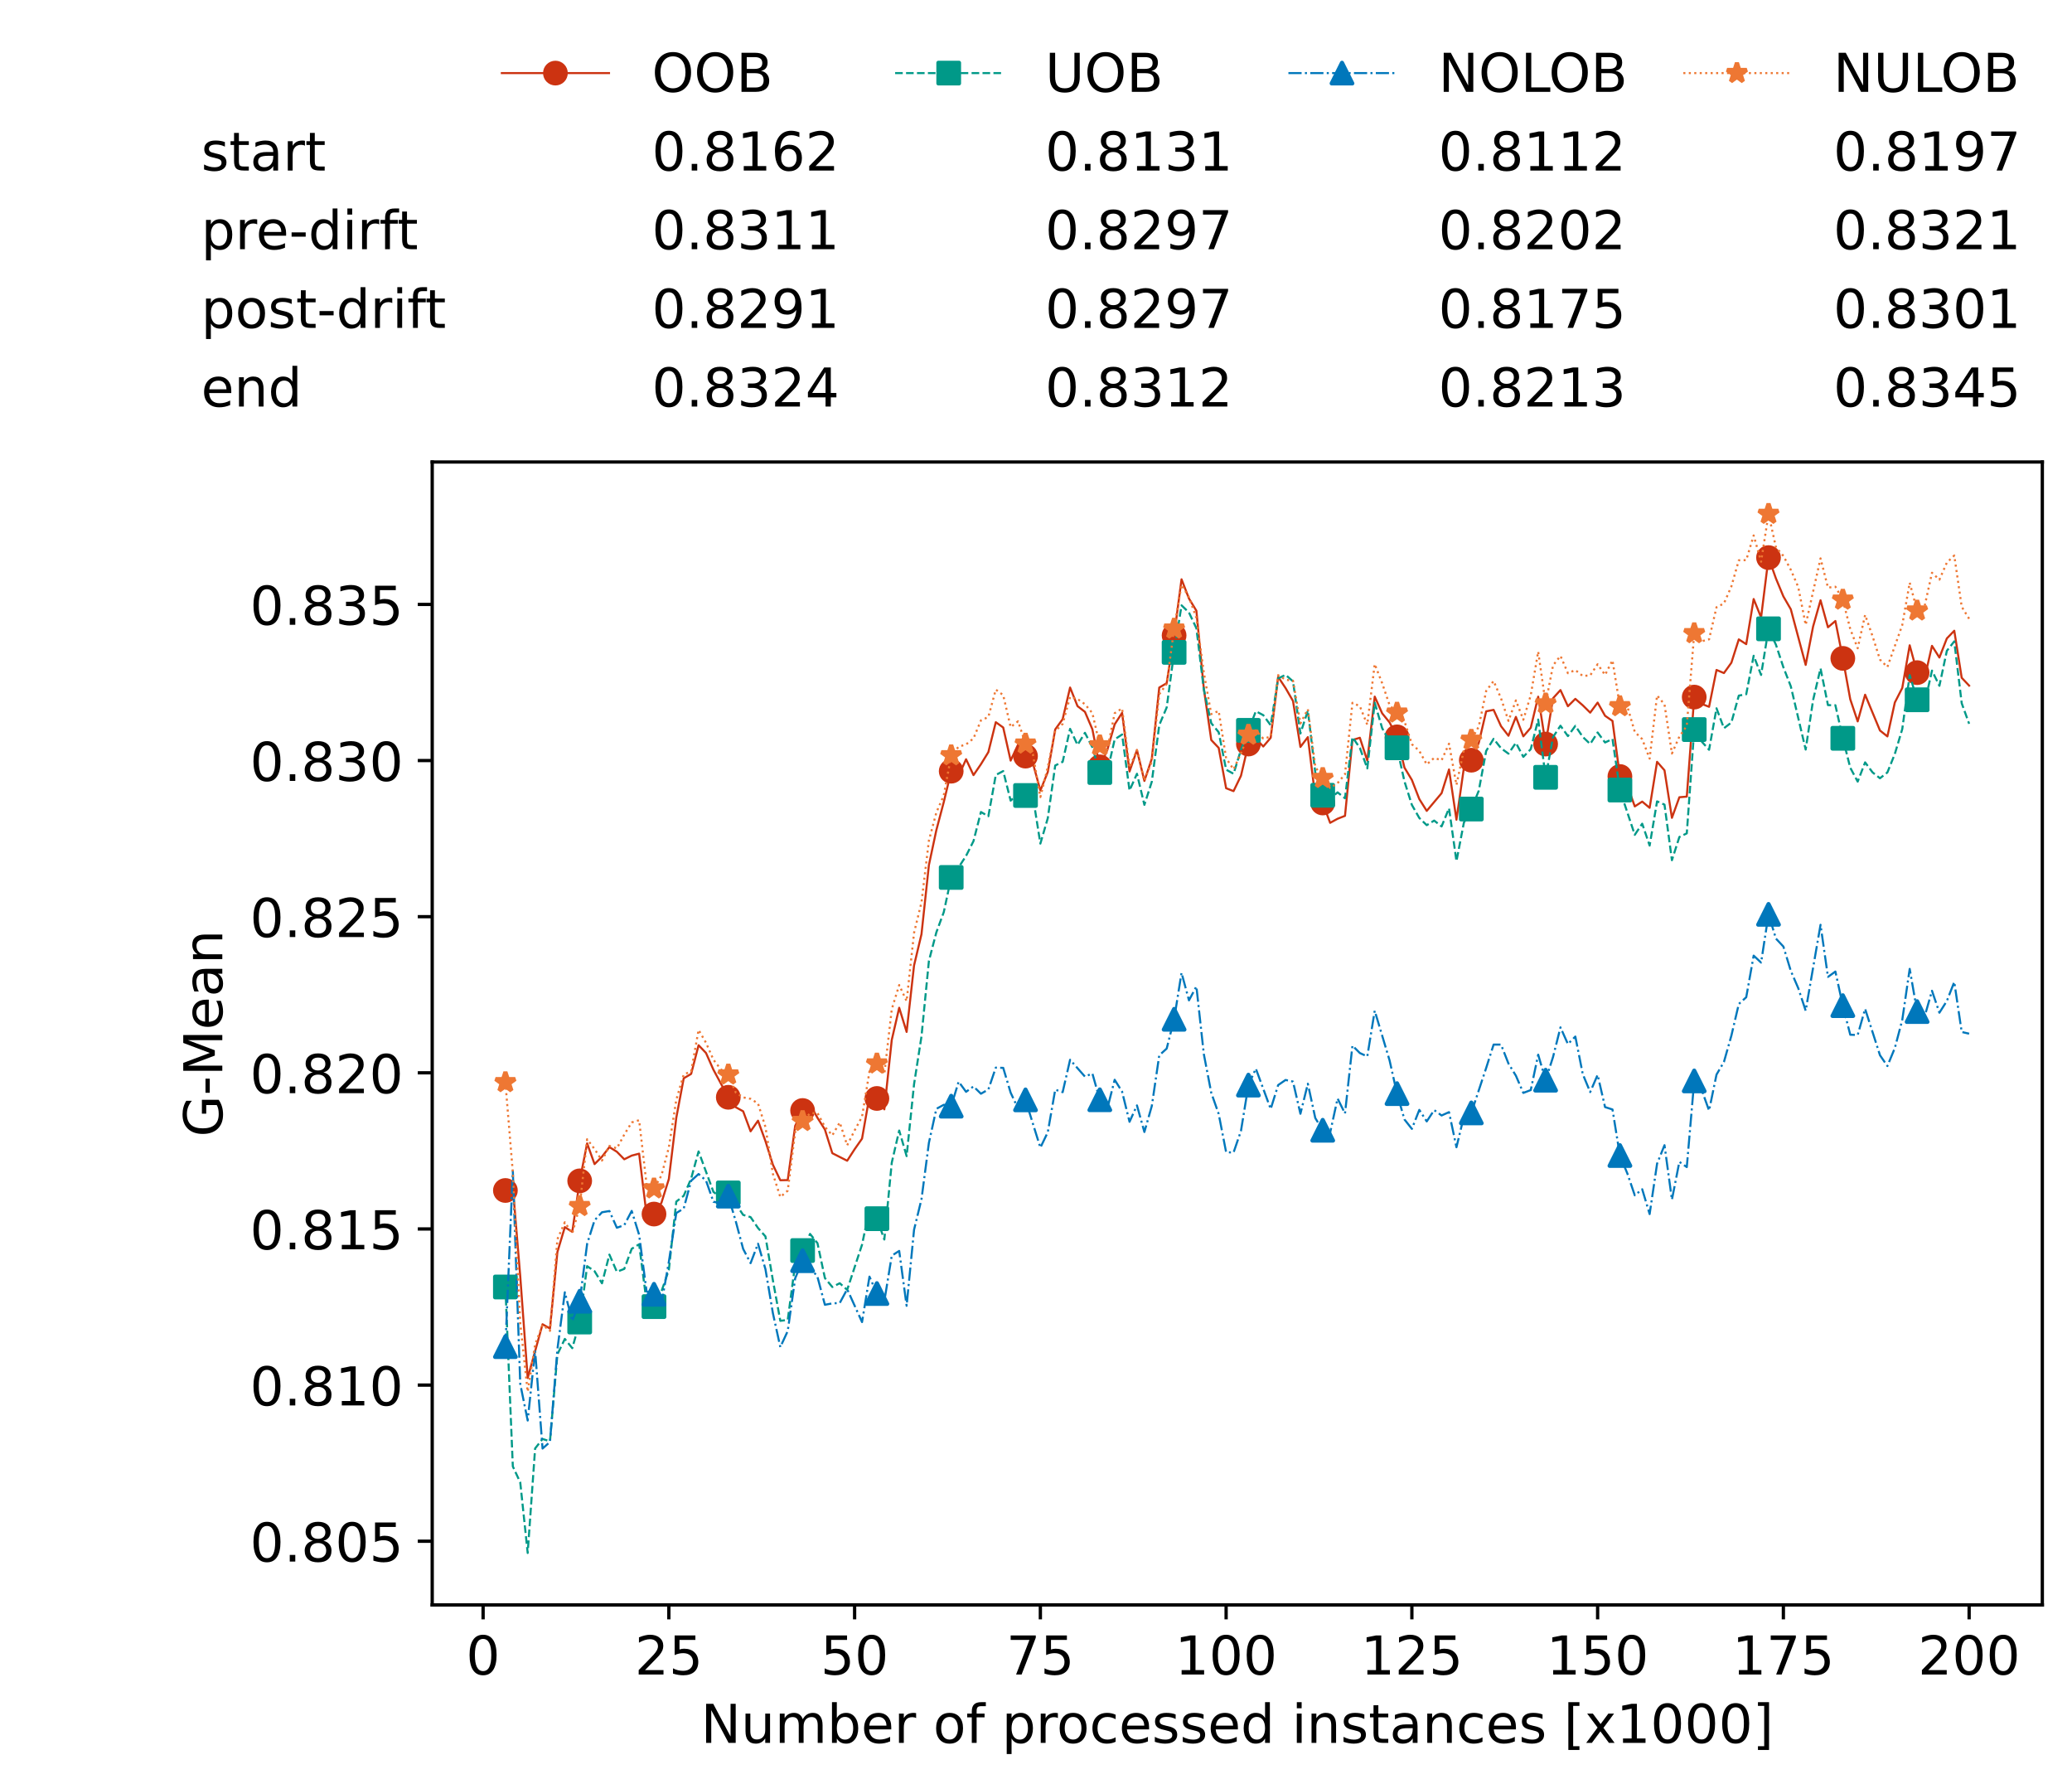 <?xml version="1.0" encoding="utf-8" standalone="no"?>
<!DOCTYPE svg PUBLIC "-//W3C//DTD SVG 1.1//EN"
  "http://www.w3.org/Graphics/SVG/1.1/DTD/svg11.dtd">
<!-- Created with matplotlib (https://matplotlib.org/) -->
<svg height="432.615pt" version="1.1" viewBox="0 0 502.65 432.615" width="502.65pt" xmlns="http://www.w3.org/2000/svg" xmlns:xlink="http://www.w3.org/1999/xlink">
 <defs>
  <style type="text/css">*{stroke-linecap:butt;stroke-linejoin:round;}</style>
 </defs>
 <g id="figure_1">
  <g id="patch_1">
   <path d="M 0 432.615 
L 502.65 432.615 
L 502.65 0 
L 0 0 
z
" style="fill:#ffffff;"/>
  </g>
  <g id="axes_1">
   <g id="patch_2">
    <path d="M 104.85 389.252 
L 495.45 389.252 
L 495.45 112.052 
L 104.85 112.052 
z
" style="fill:#ffffff;"/>
   </g>
   <g id="matplotlib.axis_1">
    <g id="xtick_1">
     <g id="line2d_1">
      <defs>
       <path d="M 0 0 
L 0 3.5 
" id="mf6311beb8c" style="stroke:#000000;stroke-width:0.8;"/>
      </defs>
      <g>
       <use style="stroke:#000000;stroke-width:0.8;" x="117.197" xlink:href="#mf6311beb8c" y="389.252"/>
      </g>
     </g>
     <g id="text_1">
      <!-- 0 -->
      <g transform="translate(113.061 406.13)scale(0.13 -0.13)">
       <defs>
        <path d="M 31.781 66.406 
Q 24.172 66.406 20.328 58.906 
Q 16.5 51.422 16.5 36.375 
Q 16.5 21.391 20.328 13.891 
Q 24.172 6.391 31.781 6.391 
Q 39.453 6.391 43.281 13.891 
Q 47.125 21.391 47.125 36.375 
Q 47.125 51.422 43.281 58.906 
Q 39.453 66.406 31.781 66.406 
z
M 31.781 74.219 
Q 44.047 74.219 50.516 64.516 
Q 56.984 54.828 56.984 36.375 
Q 56.984 17.969 50.516 8.266 
Q 44.047 -1.422 31.781 -1.422 
Q 19.531 -1.422 13.062 8.266 
Q 6.594 17.969 6.594 36.375 
Q 6.594 54.828 13.062 64.516 
Q 19.531 74.219 31.781 74.219 
z
" id="DejaVuSans-48"/>
       </defs>
       <use xlink:href="#DejaVuSans-48"/>
      </g>
     </g>
    </g>
    <g id="xtick_2">
     <g id="line2d_2">
      <g>
       <use style="stroke:#000000;stroke-width:0.8;" x="162.259" xlink:href="#mf6311beb8c" y="389.252"/>
      </g>
     </g>
     <g id="text_2">
      <!-- 25 -->
      <g transform="translate(153.988 406.13)scale(0.13 -0.13)">
       <defs>
        <path d="M 19.188 8.297 
L 53.609 8.297 
L 53.609 0 
L 7.328 0 
L 7.328 8.297 
Q 12.938 14.109 22.625 23.891 
Q 32.328 33.688 34.812 36.531 
Q 39.547 41.844 41.422 45.531 
Q 43.312 49.219 43.312 52.781 
Q 43.312 58.594 39.234 62.25 
Q 35.156 65.922 28.609 65.922 
Q 23.969 65.922 18.812 64.312 
Q 13.672 62.703 7.812 59.422 
L 7.812 69.391 
Q 13.766 71.781 18.938 73 
Q 24.125 74.219 28.422 74.219 
Q 39.75 74.219 46.484 68.547 
Q 53.219 62.891 53.219 53.422 
Q 53.219 48.922 51.531 44.891 
Q 49.859 40.875 45.406 35.406 
Q 44.188 33.984 37.641 27.219 
Q 31.109 20.453 19.188 8.297 
z
" id="DejaVuSans-50"/>
        <path d="M 10.797 72.906 
L 49.516 72.906 
L 49.516 64.594 
L 19.828 64.594 
L 19.828 46.734 
Q 21.969 47.469 24.109 47.828 
Q 26.266 48.188 28.422 48.188 
Q 40.625 48.188 47.75 41.5 
Q 54.891 34.812 54.891 23.391 
Q 54.891 11.625 47.562 5.094 
Q 40.234 -1.422 26.906 -1.422 
Q 22.312 -1.422 17.547 -0.641 
Q 12.797 0.141 7.719 1.703 
L 7.719 11.625 
Q 12.109 9.234 16.797 8.062 
Q 21.484 6.891 26.703 6.891 
Q 35.156 6.891 40.078 11.328 
Q 45.016 15.766 45.016 23.391 
Q 45.016 31 40.078 35.438 
Q 35.156 39.891 26.703 39.891 
Q 22.75 39.891 18.812 39.016 
Q 14.891 38.141 10.797 36.281 
z
" id="DejaVuSans-53"/>
       </defs>
       <use xlink:href="#DejaVuSans-50"/>
       <use x="63.623" xlink:href="#DejaVuSans-53"/>
      </g>
     </g>
    </g>
    <g id="xtick_3">
     <g id="line2d_3">
      <g>
       <use style="stroke:#000000;stroke-width:0.8;" x="207.322" xlink:href="#mf6311beb8c" y="389.252"/>
      </g>
     </g>
     <g id="text_3">
      <!-- 50 -->
      <g transform="translate(199.05 406.13)scale(0.13 -0.13)">
       <use xlink:href="#DejaVuSans-53"/>
       <use x="63.623" xlink:href="#DejaVuSans-48"/>
      </g>
     </g>
    </g>
    <g id="xtick_4">
     <g id="line2d_4">
      <g>
       <use style="stroke:#000000;stroke-width:0.8;" x="252.384" xlink:href="#mf6311beb8c" y="389.252"/>
      </g>
     </g>
     <g id="text_4">
      <!-- 75 -->
      <g transform="translate(244.113 406.13)scale(0.13 -0.13)">
       <defs>
        <path d="M 8.203 72.906 
L 55.078 72.906 
L 55.078 68.703 
L 28.609 0 
L 18.312 0 
L 43.219 64.594 
L 8.203 64.594 
z
" id="DejaVuSans-55"/>
       </defs>
       <use xlink:href="#DejaVuSans-55"/>
       <use x="63.623" xlink:href="#DejaVuSans-53"/>
      </g>
     </g>
    </g>
    <g id="xtick_5">
     <g id="line2d_5">
      <g>
       <use style="stroke:#000000;stroke-width:0.8;" x="297.446" xlink:href="#mf6311beb8c" y="389.252"/>
      </g>
     </g>
     <g id="text_5">
      <!-- 100 -->
      <g transform="translate(285.039 406.13)scale(0.13 -0.13)">
       <defs>
        <path d="M 12.406 8.297 
L 28.516 8.297 
L 28.516 63.922 
L 10.984 60.406 
L 10.984 69.391 
L 28.422 72.906 
L 38.281 72.906 
L 38.281 8.297 
L 54.391 8.297 
L 54.391 0 
L 12.406 0 
z
" id="DejaVuSans-49"/>
       </defs>
       <use xlink:href="#DejaVuSans-49"/>
       <use x="63.623" xlink:href="#DejaVuSans-48"/>
       <use x="127.246" xlink:href="#DejaVuSans-48"/>
      </g>
     </g>
    </g>
    <g id="xtick_6">
     <g id="line2d_6">
      <g>
       <use style="stroke:#000000;stroke-width:0.8;" x="342.509" xlink:href="#mf6311beb8c" y="389.252"/>
      </g>
     </g>
     <g id="text_6">
      <!-- 125 -->
      <g transform="translate(330.102 406.13)scale(0.13 -0.13)">
       <use xlink:href="#DejaVuSans-49"/>
       <use x="63.623" xlink:href="#DejaVuSans-50"/>
       <use x="127.246" xlink:href="#DejaVuSans-53"/>
      </g>
     </g>
    </g>
    <g id="xtick_7">
     <g id="line2d_7">
      <g>
       <use style="stroke:#000000;stroke-width:0.8;" x="387.571" xlink:href="#mf6311beb8c" y="389.252"/>
      </g>
     </g>
     <g id="text_7">
      <!-- 150 -->
      <g transform="translate(375.164 406.13)scale(0.13 -0.13)">
       <use xlink:href="#DejaVuSans-49"/>
       <use x="63.623" xlink:href="#DejaVuSans-53"/>
       <use x="127.246" xlink:href="#DejaVuSans-48"/>
      </g>
     </g>
    </g>
    <g id="xtick_8">
     <g id="line2d_8">
      <g>
       <use style="stroke:#000000;stroke-width:0.8;" x="432.633" xlink:href="#mf6311beb8c" y="389.252"/>
      </g>
     </g>
     <g id="text_8">
      <!-- 175 -->
      <g transform="translate(420.226 406.13)scale(0.13 -0.13)">
       <use xlink:href="#DejaVuSans-49"/>
       <use x="63.623" xlink:href="#DejaVuSans-55"/>
       <use x="127.246" xlink:href="#DejaVuSans-53"/>
      </g>
     </g>
    </g>
    <g id="xtick_9">
     <g id="line2d_9">
      <g>
       <use style="stroke:#000000;stroke-width:0.8;" x="477.695" xlink:href="#mf6311beb8c" y="389.252"/>
      </g>
     </g>
     <g id="text_9">
      <!-- 200 -->
      <g transform="translate(465.289 406.13)scale(0.13 -0.13)">
       <use xlink:href="#DejaVuSans-50"/>
       <use x="63.623" xlink:href="#DejaVuSans-48"/>
       <use x="127.246" xlink:href="#DejaVuSans-48"/>
      </g>
     </g>
    </g>
    <g id="text_10">
     <!-- Number of processed instances [x1000] -->
     <g transform="translate(170.025 422.711)scale(0.13 -0.13)">
      <defs>
       <path d="M 9.812 72.906 
L 23.094 72.906 
L 55.422 11.922 
L 55.422 72.906 
L 64.984 72.906 
L 64.984 0 
L 51.703 0 
L 19.391 60.984 
L 19.391 0 
L 9.812 0 
z
" id="DejaVuSans-78"/>
       <path d="M 8.5 21.578 
L 8.5 54.688 
L 17.484 54.688 
L 17.484 21.922 
Q 17.484 14.156 20.5 10.266 
Q 23.531 6.391 29.594 6.391 
Q 36.859 6.391 41.078 11.031 
Q 45.312 15.672 45.312 23.688 
L 45.312 54.688 
L 54.297 54.688 
L 54.297 0 
L 45.312 0 
L 45.312 8.406 
Q 42.047 3.422 37.719 1 
Q 33.406 -1.422 27.688 -1.422 
Q 18.266 -1.422 13.375 4.438 
Q 8.5 10.297 8.5 21.578 
z
M 31.109 56 
z
" id="DejaVuSans-117"/>
       <path d="M 52 44.188 
Q 55.375 50.25 60.062 53.125 
Q 64.75 56 71.094 56 
Q 79.641 56 84.281 50.016 
Q 88.922 44.047 88.922 33.016 
L 88.922 0 
L 79.891 0 
L 79.891 32.719 
Q 79.891 40.578 77.094 44.375 
Q 74.312 48.188 68.609 48.188 
Q 61.625 48.188 57.562 43.547 
Q 53.516 38.922 53.516 30.906 
L 53.516 0 
L 44.484 0 
L 44.484 32.719 
Q 44.484 40.625 41.703 44.406 
Q 38.922 48.188 33.109 48.188 
Q 26.219 48.188 22.156 43.531 
Q 18.109 38.875 18.109 30.906 
L 18.109 0 
L 9.078 0 
L 9.078 54.688 
L 18.109 54.688 
L 18.109 46.188 
Q 21.188 51.219 25.484 53.609 
Q 29.781 56 35.688 56 
Q 41.656 56 45.828 52.969 
Q 50 49.953 52 44.188 
z
" id="DejaVuSans-109"/>
       <path d="M 48.688 27.297 
Q 48.688 37.203 44.609 42.844 
Q 40.531 48.484 33.406 48.484 
Q 26.266 48.484 22.188 42.844 
Q 18.109 37.203 18.109 27.297 
Q 18.109 17.391 22.188 11.75 
Q 26.266 6.109 33.406 6.109 
Q 40.531 6.109 44.609 11.75 
Q 48.688 17.391 48.688 27.297 
z
M 18.109 46.391 
Q 20.953 51.266 25.266 53.625 
Q 29.594 56 35.594 56 
Q 45.562 56 51.781 48.094 
Q 58.016 40.188 58.016 27.297 
Q 58.016 14.406 51.781 6.484 
Q 45.562 -1.422 35.594 -1.422 
Q 29.594 -1.422 25.266 0.953 
Q 20.953 3.328 18.109 8.203 
L 18.109 0 
L 9.078 0 
L 9.078 75.984 
L 18.109 75.984 
z
" id="DejaVuSans-98"/>
       <path d="M 56.203 29.594 
L 56.203 25.203 
L 14.891 25.203 
Q 15.484 15.922 20.484 11.062 
Q 25.484 6.203 34.422 6.203 
Q 39.594 6.203 44.453 7.469 
Q 49.312 8.734 54.109 11.281 
L 54.109 2.781 
Q 49.266 0.734 44.188 -0.344 
Q 39.109 -1.422 33.891 -1.422 
Q 20.797 -1.422 13.156 6.188 
Q 5.516 13.812 5.516 26.812 
Q 5.516 40.234 12.766 48.109 
Q 20.016 56 32.328 56 
Q 43.359 56 49.781 48.891 
Q 56.203 41.797 56.203 29.594 
z
M 47.219 32.234 
Q 47.125 39.594 43.094 43.984 
Q 39.062 48.391 32.422 48.391 
Q 24.906 48.391 20.391 44.141 
Q 15.875 39.891 15.188 32.172 
z
" id="DejaVuSans-101"/>
       <path d="M 41.109 46.297 
Q 39.594 47.172 37.812 47.578 
Q 36.031 48 33.891 48 
Q 26.266 48 22.188 43.047 
Q 18.109 38.094 18.109 28.812 
L 18.109 0 
L 9.078 0 
L 9.078 54.688 
L 18.109 54.688 
L 18.109 46.188 
Q 20.953 51.172 25.484 53.578 
Q 30.031 56 36.531 56 
Q 37.453 56 38.578 55.875 
Q 39.703 55.766 41.062 55.516 
z
" id="DejaVuSans-114"/>
       <path id="DejaVuSans-32"/>
       <path d="M 30.609 48.391 
Q 23.391 48.391 19.188 42.75 
Q 14.984 37.109 14.984 27.297 
Q 14.984 17.484 19.156 11.844 
Q 23.344 6.203 30.609 6.203 
Q 37.797 6.203 41.984 11.859 
Q 46.188 17.531 46.188 27.297 
Q 46.188 37.016 41.984 42.703 
Q 37.797 48.391 30.609 48.391 
z
M 30.609 56 
Q 42.328 56 49.016 48.375 
Q 55.719 40.766 55.719 27.297 
Q 55.719 13.875 49.016 6.219 
Q 42.328 -1.422 30.609 -1.422 
Q 18.844 -1.422 12.172 6.219 
Q 5.516 13.875 5.516 27.297 
Q 5.516 40.766 12.172 48.375 
Q 18.844 56 30.609 56 
z
" id="DejaVuSans-111"/>
       <path d="M 37.109 75.984 
L 37.109 68.5 
L 28.516 68.5 
Q 23.688 68.5 21.797 66.547 
Q 19.922 64.594 19.922 59.516 
L 19.922 54.688 
L 34.719 54.688 
L 34.719 47.703 
L 19.922 47.703 
L 19.922 0 
L 10.891 0 
L 10.891 47.703 
L 2.297 47.703 
L 2.297 54.688 
L 10.891 54.688 
L 10.891 58.5 
Q 10.891 67.625 15.141 71.797 
Q 19.391 75.984 28.609 75.984 
z
" id="DejaVuSans-102"/>
       <path d="M 18.109 8.203 
L 18.109 -20.797 
L 9.078 -20.797 
L 9.078 54.688 
L 18.109 54.688 
L 18.109 46.391 
Q 20.953 51.266 25.266 53.625 
Q 29.594 56 35.594 56 
Q 45.562 56 51.781 48.094 
Q 58.016 40.188 58.016 27.297 
Q 58.016 14.406 51.781 6.484 
Q 45.562 -1.422 35.594 -1.422 
Q 29.594 -1.422 25.266 0.953 
Q 20.953 3.328 18.109 8.203 
z
M 48.688 27.297 
Q 48.688 37.203 44.609 42.844 
Q 40.531 48.484 33.406 48.484 
Q 26.266 48.484 22.188 42.844 
Q 18.109 37.203 18.109 27.297 
Q 18.109 17.391 22.188 11.75 
Q 26.266 6.109 33.406 6.109 
Q 40.531 6.109 44.609 11.75 
Q 48.688 17.391 48.688 27.297 
z
" id="DejaVuSans-112"/>
       <path d="M 48.781 52.594 
L 48.781 44.188 
Q 44.969 46.297 41.141 47.344 
Q 37.312 48.391 33.406 48.391 
Q 24.656 48.391 19.812 42.844 
Q 14.984 37.312 14.984 27.297 
Q 14.984 17.281 19.812 11.734 
Q 24.656 6.203 33.406 6.203 
Q 37.312 6.203 41.141 7.25 
Q 44.969 8.297 48.781 10.406 
L 48.781 2.094 
Q 45.016 0.344 40.984 -0.531 
Q 36.969 -1.422 32.422 -1.422 
Q 20.062 -1.422 12.781 6.344 
Q 5.516 14.109 5.516 27.297 
Q 5.516 40.672 12.859 48.328 
Q 20.219 56 33.016 56 
Q 37.156 56 41.109 55.141 
Q 45.062 54.297 48.781 52.594 
z
" id="DejaVuSans-99"/>
       <path d="M 44.281 53.078 
L 44.281 44.578 
Q 40.484 46.531 36.375 47.5 
Q 32.281 48.484 27.875 48.484 
Q 21.188 48.484 17.844 46.438 
Q 14.5 44.391 14.5 40.281 
Q 14.5 37.156 16.891 35.375 
Q 19.281 33.594 26.516 31.984 
L 29.594 31.297 
Q 39.156 29.25 43.188 25.516 
Q 47.219 21.781 47.219 15.094 
Q 47.219 7.469 41.188 3.016 
Q 35.156 -1.422 24.609 -1.422 
Q 20.219 -1.422 15.453 -0.562 
Q 10.688 0.297 5.422 2 
L 5.422 11.281 
Q 10.406 8.688 15.234 7.391 
Q 20.062 6.109 24.812 6.109 
Q 31.156 6.109 34.562 8.281 
Q 37.984 10.453 37.984 14.406 
Q 37.984 18.062 35.516 20.016 
Q 33.062 21.969 24.703 23.781 
L 21.578 24.516 
Q 13.234 26.266 9.516 29.906 
Q 5.812 33.547 5.812 39.891 
Q 5.812 47.609 11.281 51.797 
Q 16.75 56 26.812 56 
Q 31.781 56 36.172 55.266 
Q 40.578 54.547 44.281 53.078 
z
" id="DejaVuSans-115"/>
       <path d="M 45.406 46.391 
L 45.406 75.984 
L 54.391 75.984 
L 54.391 0 
L 45.406 0 
L 45.406 8.203 
Q 42.578 3.328 38.25 0.953 
Q 33.938 -1.422 27.875 -1.422 
Q 17.969 -1.422 11.734 6.484 
Q 5.516 14.406 5.516 27.297 
Q 5.516 40.188 11.734 48.094 
Q 17.969 56 27.875 56 
Q 33.938 56 38.25 53.625 
Q 42.578 51.266 45.406 46.391 
z
M 14.797 27.297 
Q 14.797 17.391 18.875 11.75 
Q 22.953 6.109 30.078 6.109 
Q 37.203 6.109 41.297 11.75 
Q 45.406 17.391 45.406 27.297 
Q 45.406 37.203 41.297 42.844 
Q 37.203 48.484 30.078 48.484 
Q 22.953 48.484 18.875 42.844 
Q 14.797 37.203 14.797 27.297 
z
" id="DejaVuSans-100"/>
       <path d="M 9.422 54.688 
L 18.406 54.688 
L 18.406 0 
L 9.422 0 
z
M 9.422 75.984 
L 18.406 75.984 
L 18.406 64.594 
L 9.422 64.594 
z
" id="DejaVuSans-105"/>
       <path d="M 54.891 33.016 
L 54.891 0 
L 45.906 0 
L 45.906 32.719 
Q 45.906 40.484 42.875 44.328 
Q 39.844 48.188 33.797 48.188 
Q 26.516 48.188 22.312 43.547 
Q 18.109 38.922 18.109 30.906 
L 18.109 0 
L 9.078 0 
L 9.078 54.688 
L 18.109 54.688 
L 18.109 46.188 
Q 21.344 51.125 25.703 53.562 
Q 30.078 56 35.797 56 
Q 45.219 56 50.047 50.172 
Q 54.891 44.344 54.891 33.016 
z
" id="DejaVuSans-110"/>
       <path d="M 18.312 70.219 
L 18.312 54.688 
L 36.812 54.688 
L 36.812 47.703 
L 18.312 47.703 
L 18.312 18.016 
Q 18.312 11.328 20.141 9.422 
Q 21.969 7.516 27.594 7.516 
L 36.812 7.516 
L 36.812 0 
L 27.594 0 
Q 17.188 0 13.234 3.875 
Q 9.281 7.766 9.281 18.016 
L 9.281 47.703 
L 2.688 47.703 
L 2.688 54.688 
L 9.281 54.688 
L 9.281 70.219 
z
" id="DejaVuSans-116"/>
       <path d="M 34.281 27.484 
Q 23.391 27.484 19.188 25 
Q 14.984 22.516 14.984 16.5 
Q 14.984 11.719 18.141 8.906 
Q 21.297 6.109 26.703 6.109 
Q 34.188 6.109 38.703 11.406 
Q 43.219 16.703 43.219 25.484 
L 43.219 27.484 
z
M 52.203 31.203 
L 52.203 0 
L 43.219 0 
L 43.219 8.297 
Q 40.141 3.328 35.547 0.953 
Q 30.953 -1.422 24.312 -1.422 
Q 15.922 -1.422 10.953 3.297 
Q 6 8.016 6 15.922 
Q 6 25.141 12.172 29.828 
Q 18.359 34.516 30.609 34.516 
L 43.219 34.516 
L 43.219 35.406 
Q 43.219 41.609 39.141 45 
Q 35.062 48.391 27.688 48.391 
Q 23 48.391 18.547 47.266 
Q 14.109 46.141 10.016 43.891 
L 10.016 52.203 
Q 14.938 54.109 19.578 55.047 
Q 24.219 56 28.609 56 
Q 40.484 56 46.344 49.844 
Q 52.203 43.703 52.203 31.203 
z
" id="DejaVuSans-97"/>
       <path d="M 8.594 75.984 
L 29.297 75.984 
L 29.297 69 
L 17.578 69 
L 17.578 -6.203 
L 29.297 -6.203 
L 29.297 -13.188 
L 8.594 -13.188 
z
" id="DejaVuSans-91"/>
       <path d="M 54.891 54.688 
L 35.109 28.078 
L 55.906 0 
L 45.312 0 
L 29.391 21.484 
L 13.484 0 
L 2.875 0 
L 24.125 28.609 
L 4.688 54.688 
L 15.281 54.688 
L 29.781 35.203 
L 44.281 54.688 
z
" id="DejaVuSans-120"/>
       <path d="M 30.422 75.984 
L 30.422 -13.188 
L 9.719 -13.188 
L 9.719 -6.203 
L 21.391 -6.203 
L 21.391 69 
L 9.719 69 
L 9.719 75.984 
z
" id="DejaVuSans-93"/>
      </defs>
      <use xlink:href="#DejaVuSans-78"/>
      <use x="74.805" xlink:href="#DejaVuSans-117"/>
      <use x="138.184" xlink:href="#DejaVuSans-109"/>
      <use x="235.596" xlink:href="#DejaVuSans-98"/>
      <use x="299.072" xlink:href="#DejaVuSans-101"/>
      <use x="360.596" xlink:href="#DejaVuSans-114"/>
      <use x="401.709" xlink:href="#DejaVuSans-32"/>
      <use x="433.496" xlink:href="#DejaVuSans-111"/>
      <use x="494.678" xlink:href="#DejaVuSans-102"/>
      <use x="529.883" xlink:href="#DejaVuSans-32"/>
      <use x="561.67" xlink:href="#DejaVuSans-112"/>
      <use x="625.146" xlink:href="#DejaVuSans-114"/>
      <use x="664.01" xlink:href="#DejaVuSans-111"/>
      <use x="725.191" xlink:href="#DejaVuSans-99"/>
      <use x="780.172" xlink:href="#DejaVuSans-101"/>
      <use x="841.695" xlink:href="#DejaVuSans-115"/>
      <use x="893.795" xlink:href="#DejaVuSans-115"/>
      <use x="945.895" xlink:href="#DejaVuSans-101"/>
      <use x="1007.418" xlink:href="#DejaVuSans-100"/>
      <use x="1070.895" xlink:href="#DejaVuSans-32"/>
      <use x="1102.682" xlink:href="#DejaVuSans-105"/>
      <use x="1130.465" xlink:href="#DejaVuSans-110"/>
      <use x="1193.844" xlink:href="#DejaVuSans-115"/>
      <use x="1245.943" xlink:href="#DejaVuSans-116"/>
      <use x="1285.152" xlink:href="#DejaVuSans-97"/>
      <use x="1346.432" xlink:href="#DejaVuSans-110"/>
      <use x="1409.811" xlink:href="#DejaVuSans-99"/>
      <use x="1464.791" xlink:href="#DejaVuSans-101"/>
      <use x="1526.314" xlink:href="#DejaVuSans-115"/>
      <use x="1578.414" xlink:href="#DejaVuSans-32"/>
      <use x="1610.201" xlink:href="#DejaVuSans-91"/>
      <use x="1649.215" xlink:href="#DejaVuSans-120"/>
      <use x="1708.395" xlink:href="#DejaVuSans-49"/>
      <use x="1772.018" xlink:href="#DejaVuSans-48"/>
      <use x="1835.641" xlink:href="#DejaVuSans-48"/>
      <use x="1899.264" xlink:href="#DejaVuSans-48"/>
      <use x="1962.887" xlink:href="#DejaVuSans-93"/>
     </g>
    </g>
   </g>
   <g id="matplotlib.axis_2">
    <g id="ytick_1">
     <g id="line2d_10">
      <defs>
       <path d="M 0 0 
L -3.5 0 
" id="m2cb7671aae" style="stroke:#000000;stroke-width:0.8;"/>
      </defs>
      <g>
       <use style="stroke:#000000;stroke-width:0.8;" x="104.85" xlink:href="#m2cb7671aae" y="373.795"/>
      </g>
     </g>
     <g id="text_11">
      <!-- 0.805 -->
      <g transform="translate(60.633 378.734)scale(0.13 -0.13)">
       <defs>
        <path d="M 10.688 12.406 
L 21 12.406 
L 21 0 
L 10.688 0 
z
" id="DejaVuSans-46"/>
        <path d="M 31.781 34.625 
Q 24.75 34.625 20.719 30.859 
Q 16.703 27.094 16.703 20.516 
Q 16.703 13.922 20.719 10.156 
Q 24.75 6.391 31.781 6.391 
Q 38.812 6.391 42.859 10.172 
Q 46.922 13.969 46.922 20.516 
Q 46.922 27.094 42.891 30.859 
Q 38.875 34.625 31.781 34.625 
z
M 21.922 38.812 
Q 15.578 40.375 12.031 44.719 
Q 8.5 49.078 8.5 55.328 
Q 8.5 64.062 14.719 69.141 
Q 20.953 74.219 31.781 74.219 
Q 42.672 74.219 48.875 69.141 
Q 55.078 64.062 55.078 55.328 
Q 55.078 49.078 51.531 44.719 
Q 48 40.375 41.703 38.812 
Q 48.828 37.156 52.797 32.312 
Q 56.781 27.484 56.781 20.516 
Q 56.781 9.906 50.312 4.234 
Q 43.844 -1.422 31.781 -1.422 
Q 19.734 -1.422 13.25 4.234 
Q 6.781 9.906 6.781 20.516 
Q 6.781 27.484 10.781 32.312 
Q 14.797 37.156 21.922 38.812 
z
M 18.312 54.391 
Q 18.312 48.734 21.844 45.562 
Q 25.391 42.391 31.781 42.391 
Q 38.141 42.391 41.719 45.562 
Q 45.312 48.734 45.312 54.391 
Q 45.312 60.062 41.719 63.234 
Q 38.141 66.406 31.781 66.406 
Q 25.391 66.406 21.844 63.234 
Q 18.312 60.062 18.312 54.391 
z
" id="DejaVuSans-56"/>
       </defs>
       <use xlink:href="#DejaVuSans-48"/>
       <use x="63.623" xlink:href="#DejaVuSans-46"/>
       <use x="95.41" xlink:href="#DejaVuSans-56"/>
       <use x="159.033" xlink:href="#DejaVuSans-48"/>
       <use x="222.656" xlink:href="#DejaVuSans-53"/>
      </g>
     </g>
    </g>
    <g id="ytick_2">
     <g id="line2d_11">
      <g>
       <use style="stroke:#000000;stroke-width:0.8;" x="104.85" xlink:href="#m2cb7671aae" y="335.928"/>
      </g>
     </g>
     <g id="text_12">
      <!-- 0.810 -->
      <g transform="translate(60.633 340.867)scale(0.13 -0.13)">
       <use xlink:href="#DejaVuSans-48"/>
       <use x="63.623" xlink:href="#DejaVuSans-46"/>
       <use x="95.41" xlink:href="#DejaVuSans-56"/>
       <use x="159.033" xlink:href="#DejaVuSans-49"/>
       <use x="222.656" xlink:href="#DejaVuSans-48"/>
      </g>
     </g>
    </g>
    <g id="ytick_3">
     <g id="line2d_12">
      <g>
       <use style="stroke:#000000;stroke-width:0.8;" x="104.85" xlink:href="#m2cb7671aae" y="298.061"/>
      </g>
     </g>
     <g id="text_13">
      <!-- 0.815 -->
      <g transform="translate(60.633 303)scale(0.13 -0.13)">
       <use xlink:href="#DejaVuSans-48"/>
       <use x="63.623" xlink:href="#DejaVuSans-46"/>
       <use x="95.41" xlink:href="#DejaVuSans-56"/>
       <use x="159.033" xlink:href="#DejaVuSans-49"/>
       <use x="222.656" xlink:href="#DejaVuSans-53"/>
      </g>
     </g>
    </g>
    <g id="ytick_4">
     <g id="line2d_13">
      <g>
       <use style="stroke:#000000;stroke-width:0.8;" x="104.85" xlink:href="#m2cb7671aae" y="260.193"/>
      </g>
     </g>
     <g id="text_14">
      <!-- 0.820 -->
      <g transform="translate(60.633 265.132)scale(0.13 -0.13)">
       <use xlink:href="#DejaVuSans-48"/>
       <use x="63.623" xlink:href="#DejaVuSans-46"/>
       <use x="95.41" xlink:href="#DejaVuSans-56"/>
       <use x="159.033" xlink:href="#DejaVuSans-50"/>
       <use x="222.656" xlink:href="#DejaVuSans-48"/>
      </g>
     </g>
    </g>
    <g id="ytick_5">
     <g id="line2d_14">
      <g>
       <use style="stroke:#000000;stroke-width:0.8;" x="104.85" xlink:href="#m2cb7671aae" y="222.326"/>
      </g>
     </g>
     <g id="text_15">
      <!-- 0.825 -->
      <g transform="translate(60.633 227.265)scale(0.13 -0.13)">
       <use xlink:href="#DejaVuSans-48"/>
       <use x="63.623" xlink:href="#DejaVuSans-46"/>
       <use x="95.41" xlink:href="#DejaVuSans-56"/>
       <use x="159.033" xlink:href="#DejaVuSans-50"/>
       <use x="222.656" xlink:href="#DejaVuSans-53"/>
      </g>
     </g>
    </g>
    <g id="ytick_6">
     <g id="line2d_15">
      <g>
       <use style="stroke:#000000;stroke-width:0.8;" x="104.85" xlink:href="#m2cb7671aae" y="184.459"/>
      </g>
     </g>
     <g id="text_16">
      <!-- 0.830 -->
      <g transform="translate(60.633 189.398)scale(0.13 -0.13)">
       <defs>
        <path d="M 40.578 39.312 
Q 47.656 37.797 51.625 33 
Q 55.609 28.219 55.609 21.188 
Q 55.609 10.406 48.188 4.484 
Q 40.766 -1.422 27.094 -1.422 
Q 22.516 -1.422 17.656 -0.516 
Q 12.797 0.391 7.625 2.203 
L 7.625 11.719 
Q 11.719 9.328 16.594 8.109 
Q 21.484 6.891 26.812 6.891 
Q 36.078 6.891 40.938 10.547 
Q 45.797 14.203 45.797 21.188 
Q 45.797 27.641 41.281 31.266 
Q 36.766 34.906 28.719 34.906 
L 20.219 34.906 
L 20.219 43.016 
L 29.109 43.016 
Q 36.375 43.016 40.234 45.922 
Q 44.094 48.828 44.094 54.297 
Q 44.094 59.906 40.109 62.906 
Q 36.141 65.922 28.719 65.922 
Q 24.656 65.922 20.016 65.031 
Q 15.375 64.156 9.812 62.312 
L 9.812 71.094 
Q 15.438 72.656 20.344 73.438 
Q 25.25 74.219 29.594 74.219 
Q 40.828 74.219 47.359 69.109 
Q 53.906 64.016 53.906 55.328 
Q 53.906 49.266 50.438 45.094 
Q 46.969 40.922 40.578 39.312 
z
" id="DejaVuSans-51"/>
       </defs>
       <use xlink:href="#DejaVuSans-48"/>
       <use x="63.623" xlink:href="#DejaVuSans-46"/>
       <use x="95.41" xlink:href="#DejaVuSans-56"/>
       <use x="159.033" xlink:href="#DejaVuSans-51"/>
       <use x="222.656" xlink:href="#DejaVuSans-48"/>
      </g>
     </g>
    </g>
    <g id="ytick_7">
     <g id="line2d_16">
      <g>
       <use style="stroke:#000000;stroke-width:0.8;" x="104.85" xlink:href="#m2cb7671aae" y="146.591"/>
      </g>
     </g>
     <g id="text_17">
      <!-- 0.835 -->
      <g transform="translate(60.633 151.53)scale(0.13 -0.13)">
       <use xlink:href="#DejaVuSans-48"/>
       <use x="63.623" xlink:href="#DejaVuSans-46"/>
       <use x="95.41" xlink:href="#DejaVuSans-56"/>
       <use x="159.033" xlink:href="#DejaVuSans-51"/>
       <use x="222.656" xlink:href="#DejaVuSans-53"/>
      </g>
     </g>
    </g>
    <g id="text_18">
     <!-- G-Mean -->
     <g transform="translate(53.93 275.744)rotate(-90)scale(0.13 -0.13)">
      <defs>
       <path d="M 59.516 10.406 
L 59.516 29.984 
L 43.406 29.984 
L 43.406 38.094 
L 69.281 38.094 
L 69.281 6.781 
Q 63.578 2.734 56.688 0.656 
Q 49.812 -1.422 42 -1.422 
Q 24.906 -1.422 15.25 8.562 
Q 5.609 18.562 5.609 36.375 
Q 5.609 54.25 15.25 64.234 
Q 24.906 74.219 42 74.219 
Q 49.125 74.219 55.547 72.453 
Q 61.969 70.703 67.391 67.281 
L 67.391 56.781 
Q 61.922 61.422 55.766 63.766 
Q 49.609 66.109 42.828 66.109 
Q 29.438 66.109 22.719 58.641 
Q 16.016 51.172 16.016 36.375 
Q 16.016 21.625 22.719 14.156 
Q 29.438 6.688 42.828 6.688 
Q 48.047 6.688 52.141 7.594 
Q 56.25 8.5 59.516 10.406 
z
" id="DejaVuSans-71"/>
       <path d="M 4.891 31.391 
L 31.203 31.391 
L 31.203 23.391 
L 4.891 23.391 
z
" id="DejaVuSans-45"/>
       <path d="M 9.812 72.906 
L 24.516 72.906 
L 43.109 23.297 
L 61.812 72.906 
L 76.516 72.906 
L 76.516 0 
L 66.891 0 
L 66.891 64.016 
L 48.094 14.016 
L 38.188 14.016 
L 19.391 64.016 
L 19.391 0 
L 9.812 0 
z
" id="DejaVuSans-77"/>
      </defs>
      <use xlink:href="#DejaVuSans-71"/>
      <use x="77.49" xlink:href="#DejaVuSans-45"/>
      <use x="113.574" xlink:href="#DejaVuSans-77"/>
      <use x="199.854" xlink:href="#DejaVuSans-101"/>
      <use x="261.377" xlink:href="#DejaVuSans-97"/>
      <use x="322.656" xlink:href="#DejaVuSans-110"/>
     </g>
    </g>
   </g>
   <g id="line2d_17"/>
   <g id="line2d_18"/>
   <g id="line2d_19"/>
   <g id="line2d_20"/>
   <g id="line2d_21"/>
   <g id="line2d_22">
    <path clip-path="url(#p5932e19458)" d="M 122.605 288.732 
L 124.407 287.865 
L 126.21 309.569 
L 128.012 334.211 
L 131.617 321.176 
L 133.419 322.211 
L 135.222 303.648 
L 137.024 297.62 
L 138.827 298.765 
L 140.629 286.4 
L 142.432 277.31 
L 144.234 282.333 
L 146.037 280.536 
L 147.839 278.21 
L 149.642 279.337 
L 151.444 281.165 
L 153.247 280.273 
L 155.049 279.803 
L 156.852 294.664 
L 158.654 294.451 
L 160.457 291.719 
L 162.259 285.946 
L 164.062 271.1 
L 165.864 261.524 
L 167.667 260.456 
L 169.469 253.504 
L 171.272 255.386 
L 173.074 259.45 
L 176.679 266.127 
L 178.482 268.537 
L 180.284 269.528 
L 182.087 274.386 
L 183.889 271.803 
L 185.692 276.762 
L 187.494 282.483 
L 189.297 286.25 
L 191.099 286.211 
L 192.902 273.066 
L 194.704 269.334 
L 196.507 267.889 
L 198.309 271.096 
L 200.112 273.947 
L 201.914 279.69 
L 205.519 281.519 
L 207.322 278.732 
L 209.124 276.154 
L 210.927 265.867 
L 212.729 266.415 
L 214.532 269.056 
L 216.334 252.217 
L 218.137 244.416 
L 219.939 250.277 
L 221.742 234.15 
L 223.544 226.579 
L 225.347 209.801 
L 227.149 201.342 
L 228.952 194.523 
L 230.754 187.041 
L 232.557 188.193 
L 234.359 184.144 
L 236.162 187.992 
L 237.964 185.351 
L 239.767 182.416 
L 241.569 175.156 
L 243.372 176.446 
L 245.174 184.47 
L 246.976 180.592 
L 248.779 183.386 
L 250.581 185.129 
L 252.384 191.722 
L 254.186 187.236 
L 255.989 176.909 
L 257.791 174.424 
L 259.594 166.751 
L 261.396 171.258 
L 263.199 172.649 
L 265.001 176.869 
L 266.804 185.986 
L 268.606 181.922 
L 270.409 175.682 
L 272.211 172.892 
L 274.014 187.118 
L 275.816 181.916 
L 277.619 189.404 
L 279.421 184.011 
L 281.224 166.755 
L 283.026 165.702 
L 284.829 154.123 
L 286.631 140.503 
L 288.434 145.165 
L 290.236 148.129 
L 292.039 167.03 
L 293.841 179.482 
L 295.644 181.381 
L 297.446 191.172 
L 299.249 191.874 
L 301.051 188.145 
L 302.854 180.454 
L 304.656 179.124 
L 306.459 181.052 
L 308.261 178.931 
L 310.064 164.168 
L 311.866 166.878 
L 313.669 170.004 
L 315.471 181.161 
L 317.274 178.776 
L 319.076 193.348 
L 320.879 194.752 
L 322.681 199.562 
L 324.484 198.577 
L 326.286 197.871 
L 328.089 179.482 
L 329.891 178.932 
L 331.694 184.493 
L 333.496 168.954 
L 335.299 173 
L 337.101 175.217 
L 338.904 178.713 
L 340.706 186.166 
L 342.509 189.158 
L 344.311 193.802 
L 346.114 196.666 
L 349.719 192.372 
L 351.521 186.62 
L 353.324 198.811 
L 355.126 186.231 
L 356.928 184.372 
L 358.731 180.182 
L 360.533 172.525 
L 362.336 172.164 
L 364.138 176.123 
L 365.941 178.442 
L 367.743 173.871 
L 369.546 178.588 
L 371.348 176.505 
L 373.151 168.972 
L 374.953 180.458 
L 376.756 169.342 
L 378.558 167.365 
L 380.361 171.289 
L 382.163 169.495 
L 383.966 171.066 
L 385.768 172.839 
L 387.571 170.404 
L 389.373 173.597 
L 391.176 174.853 
L 392.978 188.326 
L 394.781 190.522 
L 396.583 195.58 
L 398.386 194.414 
L 400.188 195.925 
L 401.991 184.767 
L 403.793 186.824 
L 405.596 198.351 
L 407.398 193.358 
L 409.201 193.208 
L 411.003 169.071 
L 412.806 170.71 
L 414.608 171.424 
L 416.411 162.485 
L 418.213 163.242 
L 420.016 160.735 
L 421.818 155.072 
L 423.621 156.228 
L 425.423 145.286 
L 427.226 149.75 
L 429.028 135.236 
L 430.831 140.311 
L 432.633 144.65 
L 434.436 147.77 
L 438.041 161.262 
L 439.843 151.942 
L 441.646 145.585 
L 443.448 152.136 
L 445.251 150.613 
L 447.053 159.677 
L 448.856 169.595 
L 450.658 174.961 
L 452.461 168.493 
L 456.066 177.174 
L 457.868 178.604 
L 459.671 170.377 
L 461.473 166.857 
L 463.276 156.505 
L 465.078 163.135 
L 466.881 164.534 
L 468.683 156.64 
L 470.485 159.474 
L 472.288 154.841 
L 474.09 152.975 
L 475.893 164.388 
L 477.695 166.288 
L 477.695 166.288 
" style="fill:none;stroke:#cc3311;stroke-linecap:square;stroke-width:0.5;"/>
    <defs>
     <path d="M 0 2.5 
C 0.663 2.5 1.299 2.237 1.768 1.768 
C 2.237 1.299 2.5 0.663 2.5 0 
C 2.5 -0.663 2.237 -1.299 1.768 -1.768 
C 1.299 -2.237 0.663 -2.5 0 -2.5 
C -0.663 -2.5 -1.299 -2.237 -1.768 -1.768 
C -2.237 -1.299 -2.5 -0.663 -2.5 0 
C -2.5 0.663 -2.237 1.299 -1.768 1.768 
C -1.299 2.237 -0.663 2.5 0 2.5 
z
" id="m5407169cb1" style="stroke:#cc3311;"/>
    </defs>
    <g clip-path="url(#p5932e19458)">
     <use style="fill:#cc3311;stroke:#cc3311;" x="122.605" xlink:href="#m5407169cb1" y="288.732"/>
     <use style="fill:#cc3311;stroke:#cc3311;" x="140.629" xlink:href="#m5407169cb1" y="286.4"/>
     <use style="fill:#cc3311;stroke:#cc3311;" x="158.654" xlink:href="#m5407169cb1" y="294.451"/>
     <use style="fill:#cc3311;stroke:#cc3311;" x="176.679" xlink:href="#m5407169cb1" y="266.127"/>
     <use style="fill:#cc3311;stroke:#cc3311;" x="194.704" xlink:href="#m5407169cb1" y="269.334"/>
     <use style="fill:#cc3311;stroke:#cc3311;" x="212.729" xlink:href="#m5407169cb1" y="266.415"/>
     <use style="fill:#cc3311;stroke:#cc3311;" x="230.754" xlink:href="#m5407169cb1" y="187.041"/>
     <use style="fill:#cc3311;stroke:#cc3311;" x="248.779" xlink:href="#m5407169cb1" y="183.386"/>
     <use style="fill:#cc3311;stroke:#cc3311;" x="266.804" xlink:href="#m5407169cb1" y="185.986"/>
     <use style="fill:#cc3311;stroke:#cc3311;" x="284.829" xlink:href="#m5407169cb1" y="154.123"/>
     <use style="fill:#cc3311;stroke:#cc3311;" x="302.854" xlink:href="#m5407169cb1" y="180.454"/>
     <use style="fill:#cc3311;stroke:#cc3311;" x="320.879" xlink:href="#m5407169cb1" y="194.752"/>
     <use style="fill:#cc3311;stroke:#cc3311;" x="338.904" xlink:href="#m5407169cb1" y="178.713"/>
     <use style="fill:#cc3311;stroke:#cc3311;" x="356.928" xlink:href="#m5407169cb1" y="184.372"/>
     <use style="fill:#cc3311;stroke:#cc3311;" x="374.953" xlink:href="#m5407169cb1" y="180.458"/>
     <use style="fill:#cc3311;stroke:#cc3311;" x="392.978" xlink:href="#m5407169cb1" y="188.326"/>
     <use style="fill:#cc3311;stroke:#cc3311;" x="411.003" xlink:href="#m5407169cb1" y="169.071"/>
     <use style="fill:#cc3311;stroke:#cc3311;" x="429.028" xlink:href="#m5407169cb1" y="135.236"/>
     <use style="fill:#cc3311;stroke:#cc3311;" x="447.053" xlink:href="#m5407169cb1" y="159.677"/>
     <use style="fill:#cc3311;stroke:#cc3311;" x="465.078" xlink:href="#m5407169cb1" y="163.135"/>
    </g>
   </g>
   <g id="line2d_23"/>
   <g id="line2d_24"/>
   <g id="line2d_25"/>
   <g id="line2d_26"/>
   <g id="line2d_27">
    <path clip-path="url(#p5932e19458)" d="M 122.605 312.139 
L 124.407 355.658 
L 126.21 359.545 
L 128.012 376.652 
L 129.815 351.298 
L 131.617 349 
L 133.419 349.563 
L 135.222 328.479 
L 137.024 324.735 
L 138.827 326.979 
L 140.629 320.643 
L 142.432 307.084 
L 144.234 308.31 
L 146.037 311.246 
L 147.839 304.286 
L 149.642 308.448 
L 151.444 307.753 
L 153.247 302.879 
L 155.049 301.784 
L 156.852 315.834 
L 158.654 316.894 
L 160.457 313.237 
L 162.259 307.971 
L 164.062 291.431 
L 165.864 290.013 
L 167.667 285.836 
L 169.469 279.263 
L 173.074 289.081 
L 174.877 290.397 
L 176.679 289.323 
L 180.284 294.655 
L 182.087 295.192 
L 183.889 297.835 
L 185.692 299.877 
L 187.494 310.505 
L 189.297 320.344 
L 191.099 320.128 
L 192.902 306.586 
L 194.704 303.304 
L 196.507 299.262 
L 198.309 301.505 
L 200.112 309.965 
L 201.914 312.141 
L 203.717 311.228 
L 205.519 312.832 
L 209.124 301.875 
L 210.927 293.154 
L 212.729 295.57 
L 214.532 300.624 
L 216.334 281.985 
L 218.137 274.195 
L 219.939 280.397 
L 221.742 262.961 
L 223.544 251.363 
L 225.347 233.047 
L 227.149 226.134 
L 228.952 221.227 
L 230.754 212.809 
L 232.557 210.351 
L 234.359 207.581 
L 236.162 203.995 
L 237.964 196.938 
L 239.767 197.964 
L 241.569 187.965 
L 243.372 187.012 
L 245.174 194.184 
L 246.976 192.512 
L 248.779 192.933 
L 250.581 193.215 
L 252.384 204.601 
L 254.186 198.427 
L 255.989 185.655 
L 257.791 184.772 
L 259.594 176.772 
L 261.396 180.667 
L 263.199 177.733 
L 265.001 181.25 
L 266.804 187.366 
L 268.606 187.275 
L 270.409 179.333 
L 272.211 178.135 
L 274.014 191.727 
L 275.816 187.665 
L 277.619 195.206 
L 279.421 189.582 
L 281.224 175.856 
L 283.026 171.592 
L 284.829 158.217 
L 286.631 146.816 
L 288.434 148.558 
L 290.236 152.372 
L 292.039 167.224 
L 293.841 175.39 
L 295.644 177.589 
L 297.446 186.664 
L 299.249 187.668 
L 301.051 181.846 
L 304.656 172.499 
L 306.459 173.448 
L 308.261 175.908 
L 310.064 164.55 
L 311.866 163.668 
L 313.669 165.253 
L 315.471 177.906 
L 317.274 172.348 
L 319.076 187.372 
L 320.879 192.883 
L 322.681 193.746 
L 324.484 192.174 
L 326.286 193.605 
L 328.089 178.79 
L 329.891 181.399 
L 331.694 186.364 
L 333.496 170.441 
L 335.299 176.605 
L 337.101 179.816 
L 338.904 181.373 
L 340.706 189.495 
L 342.509 195.218 
L 344.311 198.386 
L 346.114 200.133 
L 347.916 199.015 
L 349.719 200.44 
L 351.521 196.025 
L 353.324 208.869 
L 355.126 199.523 
L 356.928 196.221 
L 358.731 191.794 
L 360.533 182.134 
L 362.336 179.188 
L 364.138 181.471 
L 365.941 182.788 
L 367.743 180.16 
L 369.546 183.567 
L 371.348 181.699 
L 373.151 174.516 
L 374.953 188.524 
L 376.756 178.758 
L 378.558 176.011 
L 380.361 178.529 
L 382.163 176.048 
L 383.966 178.729 
L 385.768 180.44 
L 387.571 177.65 
L 389.373 180.08 
L 391.176 179.23 
L 392.978 191.613 
L 396.583 202.472 
L 398.386 199.774 
L 400.188 205.08 
L 401.991 194.361 
L 403.793 195.148 
L 405.596 208.627 
L 407.398 203.003 
L 409.201 202.119 
L 411.003 176.944 
L 412.806 179.834 
L 414.608 181.847 
L 416.411 171.787 
L 418.213 176.621 
L 420.016 175.243 
L 421.818 168.714 
L 423.621 168.367 
L 425.423 159.044 
L 427.226 163.7 
L 429.028 152.506 
L 430.831 156.374 
L 432.633 161.837 
L 434.436 166.457 
L 438.041 181.797 
L 439.843 169.781 
L 441.646 162.108 
L 443.448 171.014 
L 445.251 171.046 
L 447.053 179.062 
L 448.856 186.195 
L 450.658 189.566 
L 452.461 184.899 
L 454.263 187.324 
L 456.066 188.754 
L 457.868 187.34 
L 459.671 182.85 
L 461.473 176.82 
L 463.276 163.739 
L 465.078 169.725 
L 466.881 170.729 
L 468.683 162.64 
L 470.485 166.329 
L 472.288 157.85 
L 474.09 155.552 
L 475.893 170.557 
L 477.695 175.543 
L 477.695 175.543 
" style="fill:none;stroke:#009988;stroke-dasharray:1.85,0.8;stroke-dashoffset:0;stroke-width:0.5;"/>
    <defs>
     <path d="M -2.5 2.5 
L 2.5 2.5 
L 2.5 -2.5 
L -2.5 -2.5 
z
" id="md896f52e71" style="stroke:#009988;stroke-linejoin:miter;"/>
    </defs>
    <g clip-path="url(#p5932e19458)">
     <use style="fill:#009988;stroke:#009988;stroke-linejoin:miter;" x="122.605" xlink:href="#md896f52e71" y="312.139"/>
     <use style="fill:#009988;stroke:#009988;stroke-linejoin:miter;" x="140.629" xlink:href="#md896f52e71" y="320.643"/>
     <use style="fill:#009988;stroke:#009988;stroke-linejoin:miter;" x="158.654" xlink:href="#md896f52e71" y="316.894"/>
     <use style="fill:#009988;stroke:#009988;stroke-linejoin:miter;" x="176.679" xlink:href="#md896f52e71" y="289.323"/>
     <use style="fill:#009988;stroke:#009988;stroke-linejoin:miter;" x="194.704" xlink:href="#md896f52e71" y="303.304"/>
     <use style="fill:#009988;stroke:#009988;stroke-linejoin:miter;" x="212.729" xlink:href="#md896f52e71" y="295.57"/>
     <use style="fill:#009988;stroke:#009988;stroke-linejoin:miter;" x="230.754" xlink:href="#md896f52e71" y="212.809"/>
     <use style="fill:#009988;stroke:#009988;stroke-linejoin:miter;" x="248.779" xlink:href="#md896f52e71" y="192.933"/>
     <use style="fill:#009988;stroke:#009988;stroke-linejoin:miter;" x="266.804" xlink:href="#md896f52e71" y="187.366"/>
     <use style="fill:#009988;stroke:#009988;stroke-linejoin:miter;" x="284.829" xlink:href="#md896f52e71" y="158.217"/>
     <use style="fill:#009988;stroke:#009988;stroke-linejoin:miter;" x="302.854" xlink:href="#md896f52e71" y="177.135"/>
     <use style="fill:#009988;stroke:#009988;stroke-linejoin:miter;" x="320.879" xlink:href="#md896f52e71" y="192.883"/>
     <use style="fill:#009988;stroke:#009988;stroke-linejoin:miter;" x="338.904" xlink:href="#md896f52e71" y="181.373"/>
     <use style="fill:#009988;stroke:#009988;stroke-linejoin:miter;" x="356.928" xlink:href="#md896f52e71" y="196.221"/>
     <use style="fill:#009988;stroke:#009988;stroke-linejoin:miter;" x="374.953" xlink:href="#md896f52e71" y="188.524"/>
     <use style="fill:#009988;stroke:#009988;stroke-linejoin:miter;" x="392.978" xlink:href="#md896f52e71" y="191.613"/>
     <use style="fill:#009988;stroke:#009988;stroke-linejoin:miter;" x="411.003" xlink:href="#md896f52e71" y="176.944"/>
     <use style="fill:#009988;stroke:#009988;stroke-linejoin:miter;" x="429.028" xlink:href="#md896f52e71" y="152.506"/>
     <use style="fill:#009988;stroke:#009988;stroke-linejoin:miter;" x="447.053" xlink:href="#md896f52e71" y="179.062"/>
     <use style="fill:#009988;stroke:#009988;stroke-linejoin:miter;" x="465.078" xlink:href="#md896f52e71" y="169.725"/>
    </g>
   </g>
   <g id="line2d_28"/>
   <g id="line2d_29"/>
   <g id="line2d_30"/>
   <g id="line2d_31"/>
   <g id="line2d_32">
    <path clip-path="url(#p5932e19458)" d="M 122.605 326.604 
L 124.407 283.977 
L 126.21 335.669 
L 128.012 344.527 
L 129.815 327.507 
L 131.617 351.323 
L 133.419 349.718 
L 135.222 327.245 
L 137.024 313.424 
L 138.827 320.408 
L 140.629 315.59 
L 142.432 301.675 
L 144.234 295.968 
L 146.037 294.019 
L 147.839 293.713 
L 149.642 297.768 
L 151.444 297.141 
L 153.247 293.686 
L 155.049 299.494 
L 156.852 313.222 
L 158.654 313.906 
L 160.457 316.162 
L 162.259 306.034 
L 164.062 294.204 
L 165.864 293.103 
L 167.667 286.371 
L 169.469 284.738 
L 171.272 286.32 
L 173.074 291.482 
L 174.877 291.767 
L 176.679 290.102 
L 178.482 296.18 
L 180.284 302.91 
L 182.087 306.357 
L 183.889 301.641 
L 185.692 307.819 
L 187.494 318.475 
L 189.297 326.714 
L 191.099 322.815 
L 192.902 310.033 
L 194.704 305.76 
L 196.507 307.283 
L 198.309 309.678 
L 200.112 316.451 
L 201.914 316.118 
L 203.717 316.018 
L 205.519 312.679 
L 209.124 320.651 
L 210.927 309.623 
L 212.729 313.729 
L 214.532 315.576 
L 216.334 304.548 
L 218.137 303.39 
L 219.939 316.704 
L 221.742 298.25 
L 223.544 290.854 
L 225.347 277.163 
L 227.149 268.936 
L 228.952 267.95 
L 230.754 268.278 
L 232.557 262.339 
L 234.359 264.8 
L 236.162 263.499 
L 237.964 265.266 
L 239.767 264.241 
L 241.569 258.938 
L 243.372 258.994 
L 245.174 265.011 
L 246.976 268.856 
L 248.779 266.757 
L 252.384 278.347 
L 254.186 274.604 
L 255.989 264.273 
L 257.791 264.891 
L 259.594 257.029 
L 263.199 261.118 
L 265.001 260.352 
L 266.804 266.733 
L 268.606 268.949 
L 270.409 261.884 
L 272.211 264.767 
L 274.014 272.074 
L 275.816 268.101 
L 277.619 274.546 
L 279.421 268.226 
L 281.224 255.959 
L 283.026 254.316 
L 284.829 247.211 
L 286.631 235.932 
L 288.434 242.622 
L 290.236 239.241 
L 292.039 255.665 
L 293.841 265.042 
L 295.644 270.172 
L 297.446 279.449 
L 299.249 279.53 
L 301.051 274.266 
L 302.854 263.173 
L 304.656 259.181 
L 308.261 268.972 
L 310.064 263.172 
L 311.866 261.93 
L 313.669 262.317 
L 315.471 270.124 
L 317.274 262.842 
L 319.076 271.163 
L 320.879 274.125 
L 322.681 274.709 
L 324.484 266.426 
L 326.286 270.058 
L 328.089 253.596 
L 329.891 255.398 
L 331.694 256.229 
L 333.496 245.14 
L 337.101 257.191 
L 338.904 265.236 
L 340.706 271.5 
L 342.509 273.789 
L 344.311 269.187 
L 346.114 271.982 
L 347.916 269.234 
L 349.719 270.542 
L 351.521 269.729 
L 353.324 278.246 
L 355.126 270.782 
L 356.928 269.914 
L 360.533 259.02 
L 362.336 253.349 
L 364.138 253.347 
L 365.941 257.949 
L 367.743 260.89 
L 369.546 265.068 
L 371.348 264.378 
L 373.151 255.797 
L 374.953 261.983 
L 376.756 256.347 
L 378.558 249.171 
L 380.361 253.221 
L 382.163 251.398 
L 383.966 260.505 
L 385.768 264.865 
L 387.571 260.685 
L 389.373 268.507 
L 391.176 269.085 
L 392.978 280.252 
L 394.781 284.607 
L 396.583 289.907 
L 398.386 288.432 
L 400.188 294.457 
L 401.991 282.238 
L 403.793 277.749 
L 405.596 290.959 
L 407.398 281.783 
L 409.201 283.059 
L 411.003 262.159 
L 412.806 264.31 
L 414.608 269.352 
L 416.411 260.623 
L 418.213 257.553 
L 420.016 251.186 
L 421.818 243.5 
L 423.621 241.864 
L 425.423 231.773 
L 427.226 233.46 
L 429.028 221.764 
L 430.831 227.648 
L 432.633 229.566 
L 434.436 235.475 
L 436.238 239.653 
L 438.041 245.12 
L 441.646 224.294 
L 443.448 236.935 
L 445.251 235.633 
L 447.053 243.897 
L 448.856 250.959 
L 450.658 251.023 
L 452.461 244.685 
L 456.066 255.93 
L 457.868 258.549 
L 459.671 254.186 
L 461.473 247.375 
L 463.276 234.986 
L 465.078 245.342 
L 466.881 246.603 
L 468.683 240.296 
L 470.485 245.615 
L 472.288 242.774 
L 474.09 238.153 
L 475.893 250.288 
L 477.695 250.705 
L 477.695 250.705 
" style="fill:none;stroke:#0077bb;stroke-dasharray:3.2,0.8,0.5,0.8;stroke-dashoffset:0;stroke-width:0.5;"/>
    <defs>
     <path d="M 0 -2.5 
L -2.5 2.5 
L 2.5 2.5 
z
" id="m02cbbf11d0" style="stroke:#0077bb;stroke-linejoin:miter;"/>
    </defs>
    <g clip-path="url(#p5932e19458)">
     <use style="fill:#0077bb;stroke:#0077bb;stroke-linejoin:miter;" x="122.605" xlink:href="#m02cbbf11d0" y="326.604"/>
     <use style="fill:#0077bb;stroke:#0077bb;stroke-linejoin:miter;" x="140.629" xlink:href="#m02cbbf11d0" y="315.59"/>
     <use style="fill:#0077bb;stroke:#0077bb;stroke-linejoin:miter;" x="158.654" xlink:href="#m02cbbf11d0" y="313.906"/>
     <use style="fill:#0077bb;stroke:#0077bb;stroke-linejoin:miter;" x="176.679" xlink:href="#m02cbbf11d0" y="290.102"/>
     <use style="fill:#0077bb;stroke:#0077bb;stroke-linejoin:miter;" x="194.704" xlink:href="#m02cbbf11d0" y="305.76"/>
     <use style="fill:#0077bb;stroke:#0077bb;stroke-linejoin:miter;" x="212.729" xlink:href="#m02cbbf11d0" y="313.729"/>
     <use style="fill:#0077bb;stroke:#0077bb;stroke-linejoin:miter;" x="230.754" xlink:href="#m02cbbf11d0" y="268.278"/>
     <use style="fill:#0077bb;stroke:#0077bb;stroke-linejoin:miter;" x="248.779" xlink:href="#m02cbbf11d0" y="266.757"/>
     <use style="fill:#0077bb;stroke:#0077bb;stroke-linejoin:miter;" x="266.804" xlink:href="#m02cbbf11d0" y="266.733"/>
     <use style="fill:#0077bb;stroke:#0077bb;stroke-linejoin:miter;" x="284.829" xlink:href="#m02cbbf11d0" y="247.211"/>
     <use style="fill:#0077bb;stroke:#0077bb;stroke-linejoin:miter;" x="302.854" xlink:href="#m02cbbf11d0" y="263.173"/>
     <use style="fill:#0077bb;stroke:#0077bb;stroke-linejoin:miter;" x="320.879" xlink:href="#m02cbbf11d0" y="274.125"/>
     <use style="fill:#0077bb;stroke:#0077bb;stroke-linejoin:miter;" x="338.904" xlink:href="#m02cbbf11d0" y="265.236"/>
     <use style="fill:#0077bb;stroke:#0077bb;stroke-linejoin:miter;" x="356.928" xlink:href="#m02cbbf11d0" y="269.914"/>
     <use style="fill:#0077bb;stroke:#0077bb;stroke-linejoin:miter;" x="374.953" xlink:href="#m02cbbf11d0" y="261.983"/>
     <use style="fill:#0077bb;stroke:#0077bb;stroke-linejoin:miter;" x="392.978" xlink:href="#m02cbbf11d0" y="280.252"/>
     <use style="fill:#0077bb;stroke:#0077bb;stroke-linejoin:miter;" x="411.003" xlink:href="#m02cbbf11d0" y="262.159"/>
     <use style="fill:#0077bb;stroke:#0077bb;stroke-linejoin:miter;" x="429.028" xlink:href="#m02cbbf11d0" y="221.764"/>
     <use style="fill:#0077bb;stroke:#0077bb;stroke-linejoin:miter;" x="447.053" xlink:href="#m02cbbf11d0" y="243.897"/>
     <use style="fill:#0077bb;stroke:#0077bb;stroke-linejoin:miter;" x="465.078" xlink:href="#m02cbbf11d0" y="245.342"/>
    </g>
   </g>
   <g id="line2d_33"/>
   <g id="line2d_34"/>
   <g id="line2d_35"/>
   <g id="line2d_36"/>
   <g id="line2d_37">
    <path clip-path="url(#p5932e19458)" d="M 122.605 262.49 
L 124.407 284.354 
L 126.21 320.938 
L 128.012 337.54 
L 129.815 326.079 
L 131.617 321.334 
L 133.419 322.784 
L 135.222 300.553 
L 137.024 296.436 
L 138.827 299.158 
L 140.629 292.541 
L 142.432 276.304 
L 144.234 278.674 
L 146.037 281.475 
L 147.839 277.918 
L 149.642 278.512 
L 151.444 275.172 
L 153.247 272.222 
L 155.049 271.683 
L 156.852 287.246 
L 158.654 288.262 
L 160.457 285.11 
L 162.259 278.278 
L 164.062 266.733 
L 165.864 260.595 
L 167.667 259.852 
L 169.469 249.774 
L 171.272 252.91 
L 173.074 257.019 
L 174.877 259.35 
L 176.679 260.627 
L 178.482 264.952 
L 180.284 266.159 
L 182.087 266.503 
L 183.889 267.632 
L 185.692 273.346 
L 187.494 284.674 
L 189.297 290.323 
L 191.099 288.777 
L 192.902 274.549 
L 194.704 271.916 
L 196.507 270.026 
L 198.309 269.915 
L 200.112 273.297 
L 201.914 275.357 
L 203.717 272.233 
L 205.519 277.77 
L 207.322 274.169 
L 209.124 270.841 
L 210.927 259.866 
L 212.729 257.958 
L 214.532 260.546 
L 216.334 244.767 
L 218.137 238.905 
L 219.939 242.818 
L 221.742 226.245 
L 223.544 218.857 
L 225.347 203.852 
L 227.149 197.068 
L 228.952 192.899 
L 230.754 183.205 
L 232.557 181.1 
L 234.359 180.549 
L 236.162 179.094 
L 237.964 174.726 
L 239.767 173.895 
L 241.569 167.245 
L 243.372 168.591 
L 245.174 176.355 
L 246.976 174.936 
L 248.779 180.373 
L 250.581 182.99 
L 252.384 193.326 
L 254.186 186.045 
L 255.989 177.301 
L 257.791 175.575 
L 259.594 169.024 
L 261.396 169.525 
L 263.199 170.796 
L 265.001 172.953 
L 266.804 180.794 
L 268.606 181.855 
L 270.409 172.981 
L 272.211 171.814 
L 274.014 186.156 
L 275.816 181.919 
L 277.619 189.323 
L 279.421 184.658 
L 281.224 168.387 
L 283.026 165.869 
L 284.829 152.482 
L 286.631 141.834 
L 288.434 144.85 
L 290.236 149.871 
L 292.039 163.141 
L 293.841 173.188 
L 295.644 172.441 
L 297.446 183.9 
L 299.249 186.603 
L 301.051 182.71 
L 302.854 178.226 
L 304.656 177.104 
L 306.459 179.131 
L 308.261 178.676 
L 310.064 163.744 
L 311.866 164.861 
L 313.669 165.088 
L 315.471 175.466 
L 317.274 172.011 
L 319.076 185.972 
L 320.879 188.719 
L 322.681 191.133 
L 324.484 189.939 
L 326.286 187.783 
L 328.089 170.452 
L 329.891 171.273 
L 331.694 175.769 
L 333.496 161.067 
L 335.299 165.697 
L 337.101 171.018 
L 338.904 172.852 
L 340.706 174.905 
L 342.509 180.504 
L 344.311 182.11 
L 346.114 185.406 
L 347.916 183.817 
L 349.719 184.395 
L 351.521 180.375 
L 353.324 190.385 
L 355.126 181.864 
L 356.928 179.445 
L 358.731 176.233 
L 360.533 167.578 
L 362.336 165.163 
L 364.138 169.375 
L 365.941 174.846 
L 367.743 169.869 
L 369.546 174.566 
L 371.348 168.618 
L 373.151 158.024 
L 374.953 170.638 
L 376.756 161.375 
L 378.558 159.075 
L 380.361 163.273 
L 382.163 162.507 
L 383.966 163.951 
L 385.768 163.796 
L 387.571 161.099 
L 389.373 163.685 
L 391.176 160.15 
L 392.978 171.301 
L 394.781 171.329 
L 396.583 177.512 
L 398.386 179.258 
L 400.188 183.987 
L 401.991 168.67 
L 403.793 170.844 
L 405.596 182.749 
L 407.398 178.653 
L 409.201 176.059 
L 411.003 153.601 
L 412.806 155.529 
L 414.608 155.058 
L 416.411 147.271 
L 418.213 146.362 
L 420.016 142.229 
L 421.818 135.891 
L 423.621 135.85 
L 425.423 129.865 
L 427.226 136.238 
L 429.028 124.652 
L 430.831 132.725 
L 432.633 134.829 
L 434.436 138.199 
L 436.238 142.373 
L 438.041 151.555 
L 441.646 135.425 
L 443.448 142.518 
L 445.251 142.298 
L 447.053 145.461 
L 448.856 152.558 
L 450.658 157.222 
L 452.461 149.133 
L 454.263 154.295 
L 456.066 159.973 
L 457.868 161.771 
L 461.473 151.596 
L 463.276 141.322 
L 465.078 148.101 
L 466.881 147.099 
L 468.683 138.913 
L 470.485 140.597 
L 472.288 136.447 
L 474.09 134.732 
L 475.893 147.159 
L 477.695 150.07 
L 477.695 150.07 
" style="fill:none;stroke:#ee7733;stroke-dasharray:0.5,0.825;stroke-dashoffset:0;stroke-width:0.5;"/>
    <defs>
     <path d="M 0 -2.5 
L -0.561 -0.773 
L -2.378 -0.773 
L -0.908 0.295 
L -1.469 2.023 
L -0 0.955 
L 1.469 2.023 
L 0.908 0.295 
L 2.378 -0.773 
L 0.561 -0.773 
z
" id="m75c54a73bb" style="stroke:#ee7733;stroke-linejoin:bevel;"/>
    </defs>
    <g clip-path="url(#p5932e19458)">
     <use style="fill:#ee7733;stroke:#ee7733;stroke-linejoin:bevel;" x="122.605" xlink:href="#m75c54a73bb" y="262.49"/>
     <use style="fill:#ee7733;stroke:#ee7733;stroke-linejoin:bevel;" x="140.629" xlink:href="#m75c54a73bb" y="292.541"/>
     <use style="fill:#ee7733;stroke:#ee7733;stroke-linejoin:bevel;" x="158.654" xlink:href="#m75c54a73bb" y="288.262"/>
     <use style="fill:#ee7733;stroke:#ee7733;stroke-linejoin:bevel;" x="176.679" xlink:href="#m75c54a73bb" y="260.627"/>
     <use style="fill:#ee7733;stroke:#ee7733;stroke-linejoin:bevel;" x="194.704" xlink:href="#m75c54a73bb" y="271.916"/>
     <use style="fill:#ee7733;stroke:#ee7733;stroke-linejoin:bevel;" x="212.729" xlink:href="#m75c54a73bb" y="257.958"/>
     <use style="fill:#ee7733;stroke:#ee7733;stroke-linejoin:bevel;" x="230.754" xlink:href="#m75c54a73bb" y="183.205"/>
     <use style="fill:#ee7733;stroke:#ee7733;stroke-linejoin:bevel;" x="248.779" xlink:href="#m75c54a73bb" y="180.373"/>
     <use style="fill:#ee7733;stroke:#ee7733;stroke-linejoin:bevel;" x="266.804" xlink:href="#m75c54a73bb" y="180.794"/>
     <use style="fill:#ee7733;stroke:#ee7733;stroke-linejoin:bevel;" x="284.829" xlink:href="#m75c54a73bb" y="152.482"/>
     <use style="fill:#ee7733;stroke:#ee7733;stroke-linejoin:bevel;" x="302.854" xlink:href="#m75c54a73bb" y="178.226"/>
     <use style="fill:#ee7733;stroke:#ee7733;stroke-linejoin:bevel;" x="320.879" xlink:href="#m75c54a73bb" y="188.719"/>
     <use style="fill:#ee7733;stroke:#ee7733;stroke-linejoin:bevel;" x="338.904" xlink:href="#m75c54a73bb" y="172.852"/>
     <use style="fill:#ee7733;stroke:#ee7733;stroke-linejoin:bevel;" x="356.928" xlink:href="#m75c54a73bb" y="179.445"/>
     <use style="fill:#ee7733;stroke:#ee7733;stroke-linejoin:bevel;" x="374.953" xlink:href="#m75c54a73bb" y="170.638"/>
     <use style="fill:#ee7733;stroke:#ee7733;stroke-linejoin:bevel;" x="392.978" xlink:href="#m75c54a73bb" y="171.301"/>
     <use style="fill:#ee7733;stroke:#ee7733;stroke-linejoin:bevel;" x="411.003" xlink:href="#m75c54a73bb" y="153.601"/>
     <use style="fill:#ee7733;stroke:#ee7733;stroke-linejoin:bevel;" x="429.028" xlink:href="#m75c54a73bb" y="124.652"/>
     <use style="fill:#ee7733;stroke:#ee7733;stroke-linejoin:bevel;" x="447.053" xlink:href="#m75c54a73bb" y="145.461"/>
     <use style="fill:#ee7733;stroke:#ee7733;stroke-linejoin:bevel;" x="465.078" xlink:href="#m75c54a73bb" y="148.101"/>
    </g>
   </g>
   <g id="line2d_38"/>
   <g id="line2d_39"/>
   <g id="line2d_40"/>
   <g id="line2d_41"/>
   <g id="patch_3">
    <path d="M 104.85 389.252 
L 104.85 112.052 
" style="fill:none;stroke:#000000;stroke-linecap:square;stroke-linejoin:miter;stroke-width:0.8;"/>
   </g>
   <g id="patch_4">
    <path d="M 495.45 389.252 
L 495.45 112.052 
" style="fill:none;stroke:#000000;stroke-linecap:square;stroke-linejoin:miter;stroke-width:0.8;"/>
   </g>
   <g id="patch_5">
    <path d="M 104.85 389.252 
L 495.45 389.252 
" style="fill:none;stroke:#000000;stroke-linecap:square;stroke-linejoin:miter;stroke-width:0.8;"/>
   </g>
   <g id="patch_6">
    <path d="M 104.85 112.052 
L 495.45 112.052 
" style="fill:none;stroke:#000000;stroke-linecap:square;stroke-linejoin:miter;stroke-width:0.8;"/>
   </g>
   <g id="legend_1">
    <g id="line2d_42"/>
    <g id="line2d_43"/>
    <g id="text_19">
     <!--   -->
     <g transform="translate(48.8 22.278)scale(0.13 -0.13)">
      <use xlink:href="#DejaVuSans-32"/>
     </g>
    </g>
    <g id="line2d_44"/>
    <g id="line2d_45"/>
    <g id="text_20">
     <!-- start -->
     <g transform="translate(48.8 41.36)scale(0.13 -0.13)">
      <use xlink:href="#DejaVuSans-115"/>
      <use x="52.1" xlink:href="#DejaVuSans-116"/>
      <use x="91.309" xlink:href="#DejaVuSans-97"/>
      <use x="152.588" xlink:href="#DejaVuSans-114"/>
      <use x="193.701" xlink:href="#DejaVuSans-116"/>
     </g>
    </g>
    <g id="line2d_46"/>
    <g id="line2d_47"/>
    <g id="text_21">
     <!-- pre-dirft -->
     <g transform="translate(48.8 60.441)scale(0.13 -0.13)">
      <use xlink:href="#DejaVuSans-112"/>
      <use x="63.477" xlink:href="#DejaVuSans-114"/>
      <use x="102.34" xlink:href="#DejaVuSans-101"/>
      <use x="163.863" xlink:href="#DejaVuSans-45"/>
      <use x="199.947" xlink:href="#DejaVuSans-100"/>
      <use x="263.424" xlink:href="#DejaVuSans-105"/>
      <use x="291.207" xlink:href="#DejaVuSans-114"/>
      <use x="332.32" xlink:href="#DejaVuSans-102"/>
      <use x="365.775" xlink:href="#DejaVuSans-116"/>
     </g>
    </g>
    <g id="line2d_48"/>
    <g id="line2d_49"/>
    <g id="text_22">
     <!-- post-drift -->
     <g transform="translate(48.8 79.523)scale(0.13 -0.13)">
      <use xlink:href="#DejaVuSans-112"/>
      <use x="63.477" xlink:href="#DejaVuSans-111"/>
      <use x="124.658" xlink:href="#DejaVuSans-115"/>
      <use x="176.758" xlink:href="#DejaVuSans-116"/>
      <use x="215.967" xlink:href="#DejaVuSans-45"/>
      <use x="252.051" xlink:href="#DejaVuSans-100"/>
      <use x="315.527" xlink:href="#DejaVuSans-114"/>
      <use x="356.641" xlink:href="#DejaVuSans-105"/>
      <use x="384.424" xlink:href="#DejaVuSans-102"/>
      <use x="417.879" xlink:href="#DejaVuSans-116"/>
     </g>
    </g>
    <g id="line2d_50"/>
    <g id="line2d_51"/>
    <g id="text_23">
     <!-- end -->
     <g transform="translate(48.8 98.604)scale(0.13 -0.13)">
      <use xlink:href="#DejaVuSans-101"/>
      <use x="61.523" xlink:href="#DejaVuSans-110"/>
      <use x="124.902" xlink:href="#DejaVuSans-100"/>
     </g>
    </g>
    <g id="line2d_52">
     <path d="M 121.741 17.728 
L 147.741 17.728 
" style="fill:none;stroke:#cc3311;stroke-linecap:square;stroke-width:0.5;"/>
    </g>
    <g id="line2d_53">
     <g>
      <use style="fill:#cc3311;stroke:#cc3311;" x="134.741" xlink:href="#m5407169cb1" y="17.728"/>
     </g>
    </g>
    <g id="text_24">
     <!-- OOB -->
     <g transform="translate(158.141 22.278)scale(0.13 -0.13)">
      <defs>
       <path d="M 39.406 66.219 
Q 28.656 66.219 22.328 58.203 
Q 16.016 50.203 16.016 36.375 
Q 16.016 22.609 22.328 14.594 
Q 28.656 6.594 39.406 6.594 
Q 50.141 6.594 56.422 14.594 
Q 62.703 22.609 62.703 36.375 
Q 62.703 50.203 56.422 58.203 
Q 50.141 66.219 39.406 66.219 
z
M 39.406 74.219 
Q 54.734 74.219 63.906 63.938 
Q 73.094 53.656 73.094 36.375 
Q 73.094 19.141 63.906 8.859 
Q 54.734 -1.422 39.406 -1.422 
Q 24.031 -1.422 14.812 8.828 
Q 5.609 19.094 5.609 36.375 
Q 5.609 53.656 14.812 63.938 
Q 24.031 74.219 39.406 74.219 
z
" id="DejaVuSans-79"/>
       <path d="M 19.672 34.812 
L 19.672 8.109 
L 35.5 8.109 
Q 43.453 8.109 47.281 11.406 
Q 51.125 14.703 51.125 21.484 
Q 51.125 28.328 47.281 31.562 
Q 43.453 34.812 35.5 34.812 
z
M 19.672 64.797 
L 19.672 42.828 
L 34.281 42.828 
Q 41.5 42.828 45.031 45.531 
Q 48.578 48.25 48.578 53.812 
Q 48.578 59.328 45.031 62.062 
Q 41.5 64.797 34.281 64.797 
z
M 9.812 72.906 
L 35.016 72.906 
Q 46.297 72.906 52.391 68.219 
Q 58.5 63.531 58.5 54.891 
Q 58.5 48.188 55.375 44.234 
Q 52.25 40.281 46.188 39.312 
Q 53.469 37.75 57.5 32.781 
Q 61.531 27.828 61.531 20.406 
Q 61.531 10.641 54.891 5.312 
Q 48.25 0 35.984 0 
L 9.812 0 
z
" id="DejaVuSans-66"/>
      </defs>
      <use xlink:href="#DejaVuSans-79"/>
      <use x="78.711" xlink:href="#DejaVuSans-79"/>
      <use x="157.422" xlink:href="#DejaVuSans-66"/>
     </g>
    </g>
    <g id="line2d_54"/>
    <g id="line2d_55"/>
    <g id="text_25">
     <!-- 0.8162 -->
     <g transform="translate(158.141 41.36)scale(0.13 -0.13)">
      <defs>
       <path d="M 33.016 40.375 
Q 26.375 40.375 22.484 35.828 
Q 18.609 31.297 18.609 23.391 
Q 18.609 15.531 22.484 10.953 
Q 26.375 6.391 33.016 6.391 
Q 39.656 6.391 43.531 10.953 
Q 47.406 15.531 47.406 23.391 
Q 47.406 31.297 43.531 35.828 
Q 39.656 40.375 33.016 40.375 
z
M 52.594 71.297 
L 52.594 62.312 
Q 48.875 64.062 45.094 64.984 
Q 41.312 65.922 37.594 65.922 
Q 27.828 65.922 22.672 59.328 
Q 17.531 52.734 16.797 39.406 
Q 19.672 43.656 24.016 45.922 
Q 28.375 48.188 33.594 48.188 
Q 44.578 48.188 50.953 41.516 
Q 57.328 34.859 57.328 23.391 
Q 57.328 12.156 50.688 5.359 
Q 44.047 -1.422 33.016 -1.422 
Q 20.359 -1.422 13.672 8.266 
Q 6.984 17.969 6.984 36.375 
Q 6.984 53.656 15.188 63.938 
Q 23.391 74.219 37.203 74.219 
Q 40.922 74.219 44.703 73.484 
Q 48.484 72.75 52.594 71.297 
z
" id="DejaVuSans-54"/>
      </defs>
      <use xlink:href="#DejaVuSans-48"/>
      <use x="63.623" xlink:href="#DejaVuSans-46"/>
      <use x="95.41" xlink:href="#DejaVuSans-56"/>
      <use x="159.033" xlink:href="#DejaVuSans-49"/>
      <use x="222.656" xlink:href="#DejaVuSans-54"/>
      <use x="286.279" xlink:href="#DejaVuSans-50"/>
     </g>
    </g>
    <g id="line2d_56"/>
    <g id="line2d_57"/>
    <g id="text_26">
     <!-- 0.8311 -->
     <g transform="translate(158.141 60.441)scale(0.13 -0.13)">
      <use xlink:href="#DejaVuSans-48"/>
      <use x="63.623" xlink:href="#DejaVuSans-46"/>
      <use x="95.41" xlink:href="#DejaVuSans-56"/>
      <use x="159.033" xlink:href="#DejaVuSans-51"/>
      <use x="222.656" xlink:href="#DejaVuSans-49"/>
      <use x="286.279" xlink:href="#DejaVuSans-49"/>
     </g>
    </g>
    <g id="line2d_58"/>
    <g id="line2d_59"/>
    <g id="text_27">
     <!-- 0.8291 -->
     <g transform="translate(158.141 79.523)scale(0.13 -0.13)">
      <defs>
       <path d="M 10.984 1.516 
L 10.984 10.5 
Q 14.703 8.734 18.5 7.812 
Q 22.312 6.891 25.984 6.891 
Q 35.75 6.891 40.891 13.453 
Q 46.047 20.016 46.781 33.406 
Q 43.953 29.203 39.594 26.953 
Q 35.25 24.703 29.984 24.703 
Q 19.047 24.703 12.672 31.312 
Q 6.297 37.938 6.297 49.422 
Q 6.297 60.641 12.938 67.422 
Q 19.578 74.219 30.609 74.219 
Q 43.266 74.219 49.922 64.516 
Q 56.594 54.828 56.594 36.375 
Q 56.594 19.141 48.406 8.859 
Q 40.234 -1.422 26.422 -1.422 
Q 22.703 -1.422 18.891 -0.688 
Q 15.094 0.047 10.984 1.516 
z
M 30.609 32.422 
Q 37.25 32.422 41.125 36.953 
Q 45.016 41.5 45.016 49.422 
Q 45.016 57.281 41.125 61.844 
Q 37.25 66.406 30.609 66.406 
Q 23.969 66.406 20.094 61.844 
Q 16.219 57.281 16.219 49.422 
Q 16.219 41.5 20.094 36.953 
Q 23.969 32.422 30.609 32.422 
z
" id="DejaVuSans-57"/>
      </defs>
      <use xlink:href="#DejaVuSans-48"/>
      <use x="63.623" xlink:href="#DejaVuSans-46"/>
      <use x="95.41" xlink:href="#DejaVuSans-56"/>
      <use x="159.033" xlink:href="#DejaVuSans-50"/>
      <use x="222.656" xlink:href="#DejaVuSans-57"/>
      <use x="286.279" xlink:href="#DejaVuSans-49"/>
     </g>
    </g>
    <g id="line2d_60"/>
    <g id="line2d_61"/>
    <g id="text_28">
     <!-- 0.8324 -->
     <g transform="translate(158.141 98.604)scale(0.13 -0.13)">
      <defs>
       <path d="M 37.797 64.312 
L 12.891 25.391 
L 37.797 25.391 
z
M 35.203 72.906 
L 47.609 72.906 
L 47.609 25.391 
L 58.016 25.391 
L 58.016 17.188 
L 47.609 17.188 
L 47.609 0 
L 37.797 0 
L 37.797 17.188 
L 4.891 17.188 
L 4.891 26.703 
z
" id="DejaVuSans-52"/>
      </defs>
      <use xlink:href="#DejaVuSans-48"/>
      <use x="63.623" xlink:href="#DejaVuSans-46"/>
      <use x="95.41" xlink:href="#DejaVuSans-56"/>
      <use x="159.033" xlink:href="#DejaVuSans-51"/>
      <use x="222.656" xlink:href="#DejaVuSans-50"/>
      <use x="286.279" xlink:href="#DejaVuSans-52"/>
     </g>
    </g>
    <g id="line2d_62">
     <path d="M 217.149 17.728 
L 243.149 17.728 
" style="fill:none;stroke:#009988;stroke-dasharray:1.85,0.8;stroke-dashoffset:0;stroke-width:0.5;"/>
    </g>
    <g id="line2d_63">
     <g>
      <use style="fill:#009988;stroke:#009988;stroke-linejoin:miter;" x="230.149" xlink:href="#md896f52e71" y="17.728"/>
     </g>
    </g>
    <g id="text_29">
     <!-- UOB -->
     <g transform="translate(253.549 22.278)scale(0.13 -0.13)">
      <defs>
       <path d="M 8.688 72.906 
L 18.609 72.906 
L 18.609 28.609 
Q 18.609 16.891 22.844 11.734 
Q 27.094 6.594 36.625 6.594 
Q 46.094 6.594 50.344 11.734 
Q 54.594 16.891 54.594 28.609 
L 54.594 72.906 
L 64.5 72.906 
L 64.5 27.391 
Q 64.5 13.141 57.438 5.859 
Q 50.391 -1.422 36.625 -1.422 
Q 22.797 -1.422 15.734 5.859 
Q 8.688 13.141 8.688 27.391 
z
" id="DejaVuSans-85"/>
      </defs>
      <use xlink:href="#DejaVuSans-85"/>
      <use x="73.193" xlink:href="#DejaVuSans-79"/>
      <use x="151.904" xlink:href="#DejaVuSans-66"/>
     </g>
    </g>
    <g id="line2d_64"/>
    <g id="line2d_65"/>
    <g id="text_30">
     <!-- 0.8131 -->
     <g transform="translate(253.549 41.36)scale(0.13 -0.13)">
      <use xlink:href="#DejaVuSans-48"/>
      <use x="63.623" xlink:href="#DejaVuSans-46"/>
      <use x="95.41" xlink:href="#DejaVuSans-56"/>
      <use x="159.033" xlink:href="#DejaVuSans-49"/>
      <use x="222.656" xlink:href="#DejaVuSans-51"/>
      <use x="286.279" xlink:href="#DejaVuSans-49"/>
     </g>
    </g>
    <g id="line2d_66"/>
    <g id="line2d_67"/>
    <g id="text_31">
     <!-- 0.8297 -->
     <g transform="translate(253.549 60.441)scale(0.13 -0.13)">
      <use xlink:href="#DejaVuSans-48"/>
      <use x="63.623" xlink:href="#DejaVuSans-46"/>
      <use x="95.41" xlink:href="#DejaVuSans-56"/>
      <use x="159.033" xlink:href="#DejaVuSans-50"/>
      <use x="222.656" xlink:href="#DejaVuSans-57"/>
      <use x="286.279" xlink:href="#DejaVuSans-55"/>
     </g>
    </g>
    <g id="line2d_68"/>
    <g id="line2d_69"/>
    <g id="text_32">
     <!-- 0.8297 -->
     <g transform="translate(253.549 79.523)scale(0.13 -0.13)">
      <use xlink:href="#DejaVuSans-48"/>
      <use x="63.623" xlink:href="#DejaVuSans-46"/>
      <use x="95.41" xlink:href="#DejaVuSans-56"/>
      <use x="159.033" xlink:href="#DejaVuSans-50"/>
      <use x="222.656" xlink:href="#DejaVuSans-57"/>
      <use x="286.279" xlink:href="#DejaVuSans-55"/>
     </g>
    </g>
    <g id="line2d_70"/>
    <g id="line2d_71"/>
    <g id="text_33">
     <!-- 0.8312 -->
     <g transform="translate(253.549 98.604)scale(0.13 -0.13)">
      <use xlink:href="#DejaVuSans-48"/>
      <use x="63.623" xlink:href="#DejaVuSans-46"/>
      <use x="95.41" xlink:href="#DejaVuSans-56"/>
      <use x="159.033" xlink:href="#DejaVuSans-51"/>
      <use x="222.656" xlink:href="#DejaVuSans-49"/>
      <use x="286.279" xlink:href="#DejaVuSans-50"/>
     </g>
    </g>
    <g id="line2d_72">
     <path d="M 312.558 17.728 
L 338.558 17.728 
" style="fill:none;stroke:#0077bb;stroke-dasharray:3.2,0.8,0.5,0.8;stroke-dashoffset:0;stroke-width:0.5;"/>
    </g>
    <g id="line2d_73">
     <g>
      <use style="fill:#0077bb;stroke:#0077bb;stroke-linejoin:miter;" x="325.558" xlink:href="#m02cbbf11d0" y="17.728"/>
     </g>
    </g>
    <g id="text_34">
     <!-- NOLOB -->
     <g transform="translate(348.958 22.278)scale(0.13 -0.13)">
      <defs>
       <path d="M 9.812 72.906 
L 19.672 72.906 
L 19.672 8.297 
L 55.172 8.297 
L 55.172 0 
L 9.812 0 
z
" id="DejaVuSans-76"/>
      </defs>
      <use xlink:href="#DejaVuSans-78"/>
      <use x="74.805" xlink:href="#DejaVuSans-79"/>
      <use x="153.516" xlink:href="#DejaVuSans-76"/>
      <use x="205.604" xlink:href="#DejaVuSans-79"/>
      <use x="284.314" xlink:href="#DejaVuSans-66"/>
     </g>
    </g>
    <g id="line2d_74"/>
    <g id="line2d_75"/>
    <g id="text_35">
     <!-- 0.8112 -->
     <g transform="translate(348.958 41.36)scale(0.13 -0.13)">
      <use xlink:href="#DejaVuSans-48"/>
      <use x="63.623" xlink:href="#DejaVuSans-46"/>
      <use x="95.41" xlink:href="#DejaVuSans-56"/>
      <use x="159.033" xlink:href="#DejaVuSans-49"/>
      <use x="222.656" xlink:href="#DejaVuSans-49"/>
      <use x="286.279" xlink:href="#DejaVuSans-50"/>
     </g>
    </g>
    <g id="line2d_76"/>
    <g id="line2d_77"/>
    <g id="text_36">
     <!-- 0.8202 -->
     <g transform="translate(348.958 60.441)scale(0.13 -0.13)">
      <use xlink:href="#DejaVuSans-48"/>
      <use x="63.623" xlink:href="#DejaVuSans-46"/>
      <use x="95.41" xlink:href="#DejaVuSans-56"/>
      <use x="159.033" xlink:href="#DejaVuSans-50"/>
      <use x="222.656" xlink:href="#DejaVuSans-48"/>
      <use x="286.279" xlink:href="#DejaVuSans-50"/>
     </g>
    </g>
    <g id="line2d_78"/>
    <g id="line2d_79"/>
    <g id="text_37">
     <!-- 0.8175 -->
     <g transform="translate(348.958 79.523)scale(0.13 -0.13)">
      <use xlink:href="#DejaVuSans-48"/>
      <use x="63.623" xlink:href="#DejaVuSans-46"/>
      <use x="95.41" xlink:href="#DejaVuSans-56"/>
      <use x="159.033" xlink:href="#DejaVuSans-49"/>
      <use x="222.656" xlink:href="#DejaVuSans-55"/>
      <use x="286.279" xlink:href="#DejaVuSans-53"/>
     </g>
    </g>
    <g id="line2d_80"/>
    <g id="line2d_81"/>
    <g id="text_38">
     <!-- 0.8213 -->
     <g transform="translate(348.958 98.604)scale(0.13 -0.13)">
      <use xlink:href="#DejaVuSans-48"/>
      <use x="63.623" xlink:href="#DejaVuSans-46"/>
      <use x="95.41" xlink:href="#DejaVuSans-56"/>
      <use x="159.033" xlink:href="#DejaVuSans-50"/>
      <use x="222.656" xlink:href="#DejaVuSans-49"/>
      <use x="286.279" xlink:href="#DejaVuSans-51"/>
     </g>
    </g>
    <g id="line2d_82">
     <path d="M 408.362 17.728 
L 434.362 17.728 
" style="fill:none;stroke:#ee7733;stroke-dasharray:0.5,0.825;stroke-dashoffset:0;stroke-width:0.5;"/>
    </g>
    <g id="line2d_83">
     <g>
      <use style="fill:#ee7733;stroke:#ee7733;stroke-linejoin:bevel;" x="421.362" xlink:href="#m75c54a73bb" y="17.728"/>
     </g>
    </g>
    <g id="text_39">
     <!-- NULOB -->
     <g transform="translate(444.762 22.278)scale(0.13 -0.13)">
      <use xlink:href="#DejaVuSans-78"/>
      <use x="74.805" xlink:href="#DejaVuSans-85"/>
      <use x="147.998" xlink:href="#DejaVuSans-76"/>
      <use x="200.086" xlink:href="#DejaVuSans-79"/>
      <use x="278.797" xlink:href="#DejaVuSans-66"/>
     </g>
    </g>
    <g id="line2d_84"/>
    <g id="line2d_85"/>
    <g id="text_40">
     <!-- 0.8197 -->
     <g transform="translate(444.762 41.36)scale(0.13 -0.13)">
      <use xlink:href="#DejaVuSans-48"/>
      <use x="63.623" xlink:href="#DejaVuSans-46"/>
      <use x="95.41" xlink:href="#DejaVuSans-56"/>
      <use x="159.033" xlink:href="#DejaVuSans-49"/>
      <use x="222.656" xlink:href="#DejaVuSans-57"/>
      <use x="286.279" xlink:href="#DejaVuSans-55"/>
     </g>
    </g>
    <g id="line2d_86"/>
    <g id="line2d_87"/>
    <g id="text_41">
     <!-- 0.8321 -->
     <g transform="translate(444.762 60.441)scale(0.13 -0.13)">
      <use xlink:href="#DejaVuSans-48"/>
      <use x="63.623" xlink:href="#DejaVuSans-46"/>
      <use x="95.41" xlink:href="#DejaVuSans-56"/>
      <use x="159.033" xlink:href="#DejaVuSans-51"/>
      <use x="222.656" xlink:href="#DejaVuSans-50"/>
      <use x="286.279" xlink:href="#DejaVuSans-49"/>
     </g>
    </g>
    <g id="line2d_88"/>
    <g id="line2d_89"/>
    <g id="text_42">
     <!-- 0.8301 -->
     <g transform="translate(444.762 79.523)scale(0.13 -0.13)">
      <use xlink:href="#DejaVuSans-48"/>
      <use x="63.623" xlink:href="#DejaVuSans-46"/>
      <use x="95.41" xlink:href="#DejaVuSans-56"/>
      <use x="159.033" xlink:href="#DejaVuSans-51"/>
      <use x="222.656" xlink:href="#DejaVuSans-48"/>
      <use x="286.279" xlink:href="#DejaVuSans-49"/>
     </g>
    </g>
    <g id="line2d_90"/>
    <g id="line2d_91"/>
    <g id="text_43">
     <!-- 0.8345 -->
     <g transform="translate(444.762 98.604)scale(0.13 -0.13)">
      <use xlink:href="#DejaVuSans-48"/>
      <use x="63.623" xlink:href="#DejaVuSans-46"/>
      <use x="95.41" xlink:href="#DejaVuSans-56"/>
      <use x="159.033" xlink:href="#DejaVuSans-51"/>
      <use x="222.656" xlink:href="#DejaVuSans-52"/>
      <use x="286.279" xlink:href="#DejaVuSans-53"/>
     </g>
    </g>
   </g>
  </g>
 </g>
 <defs>
  <clipPath id="p5932e19458">
   <rect height="277.2" width="390.6" x="104.85" y="112.052"/>
  </clipPath>
 </defs>
</svg>
